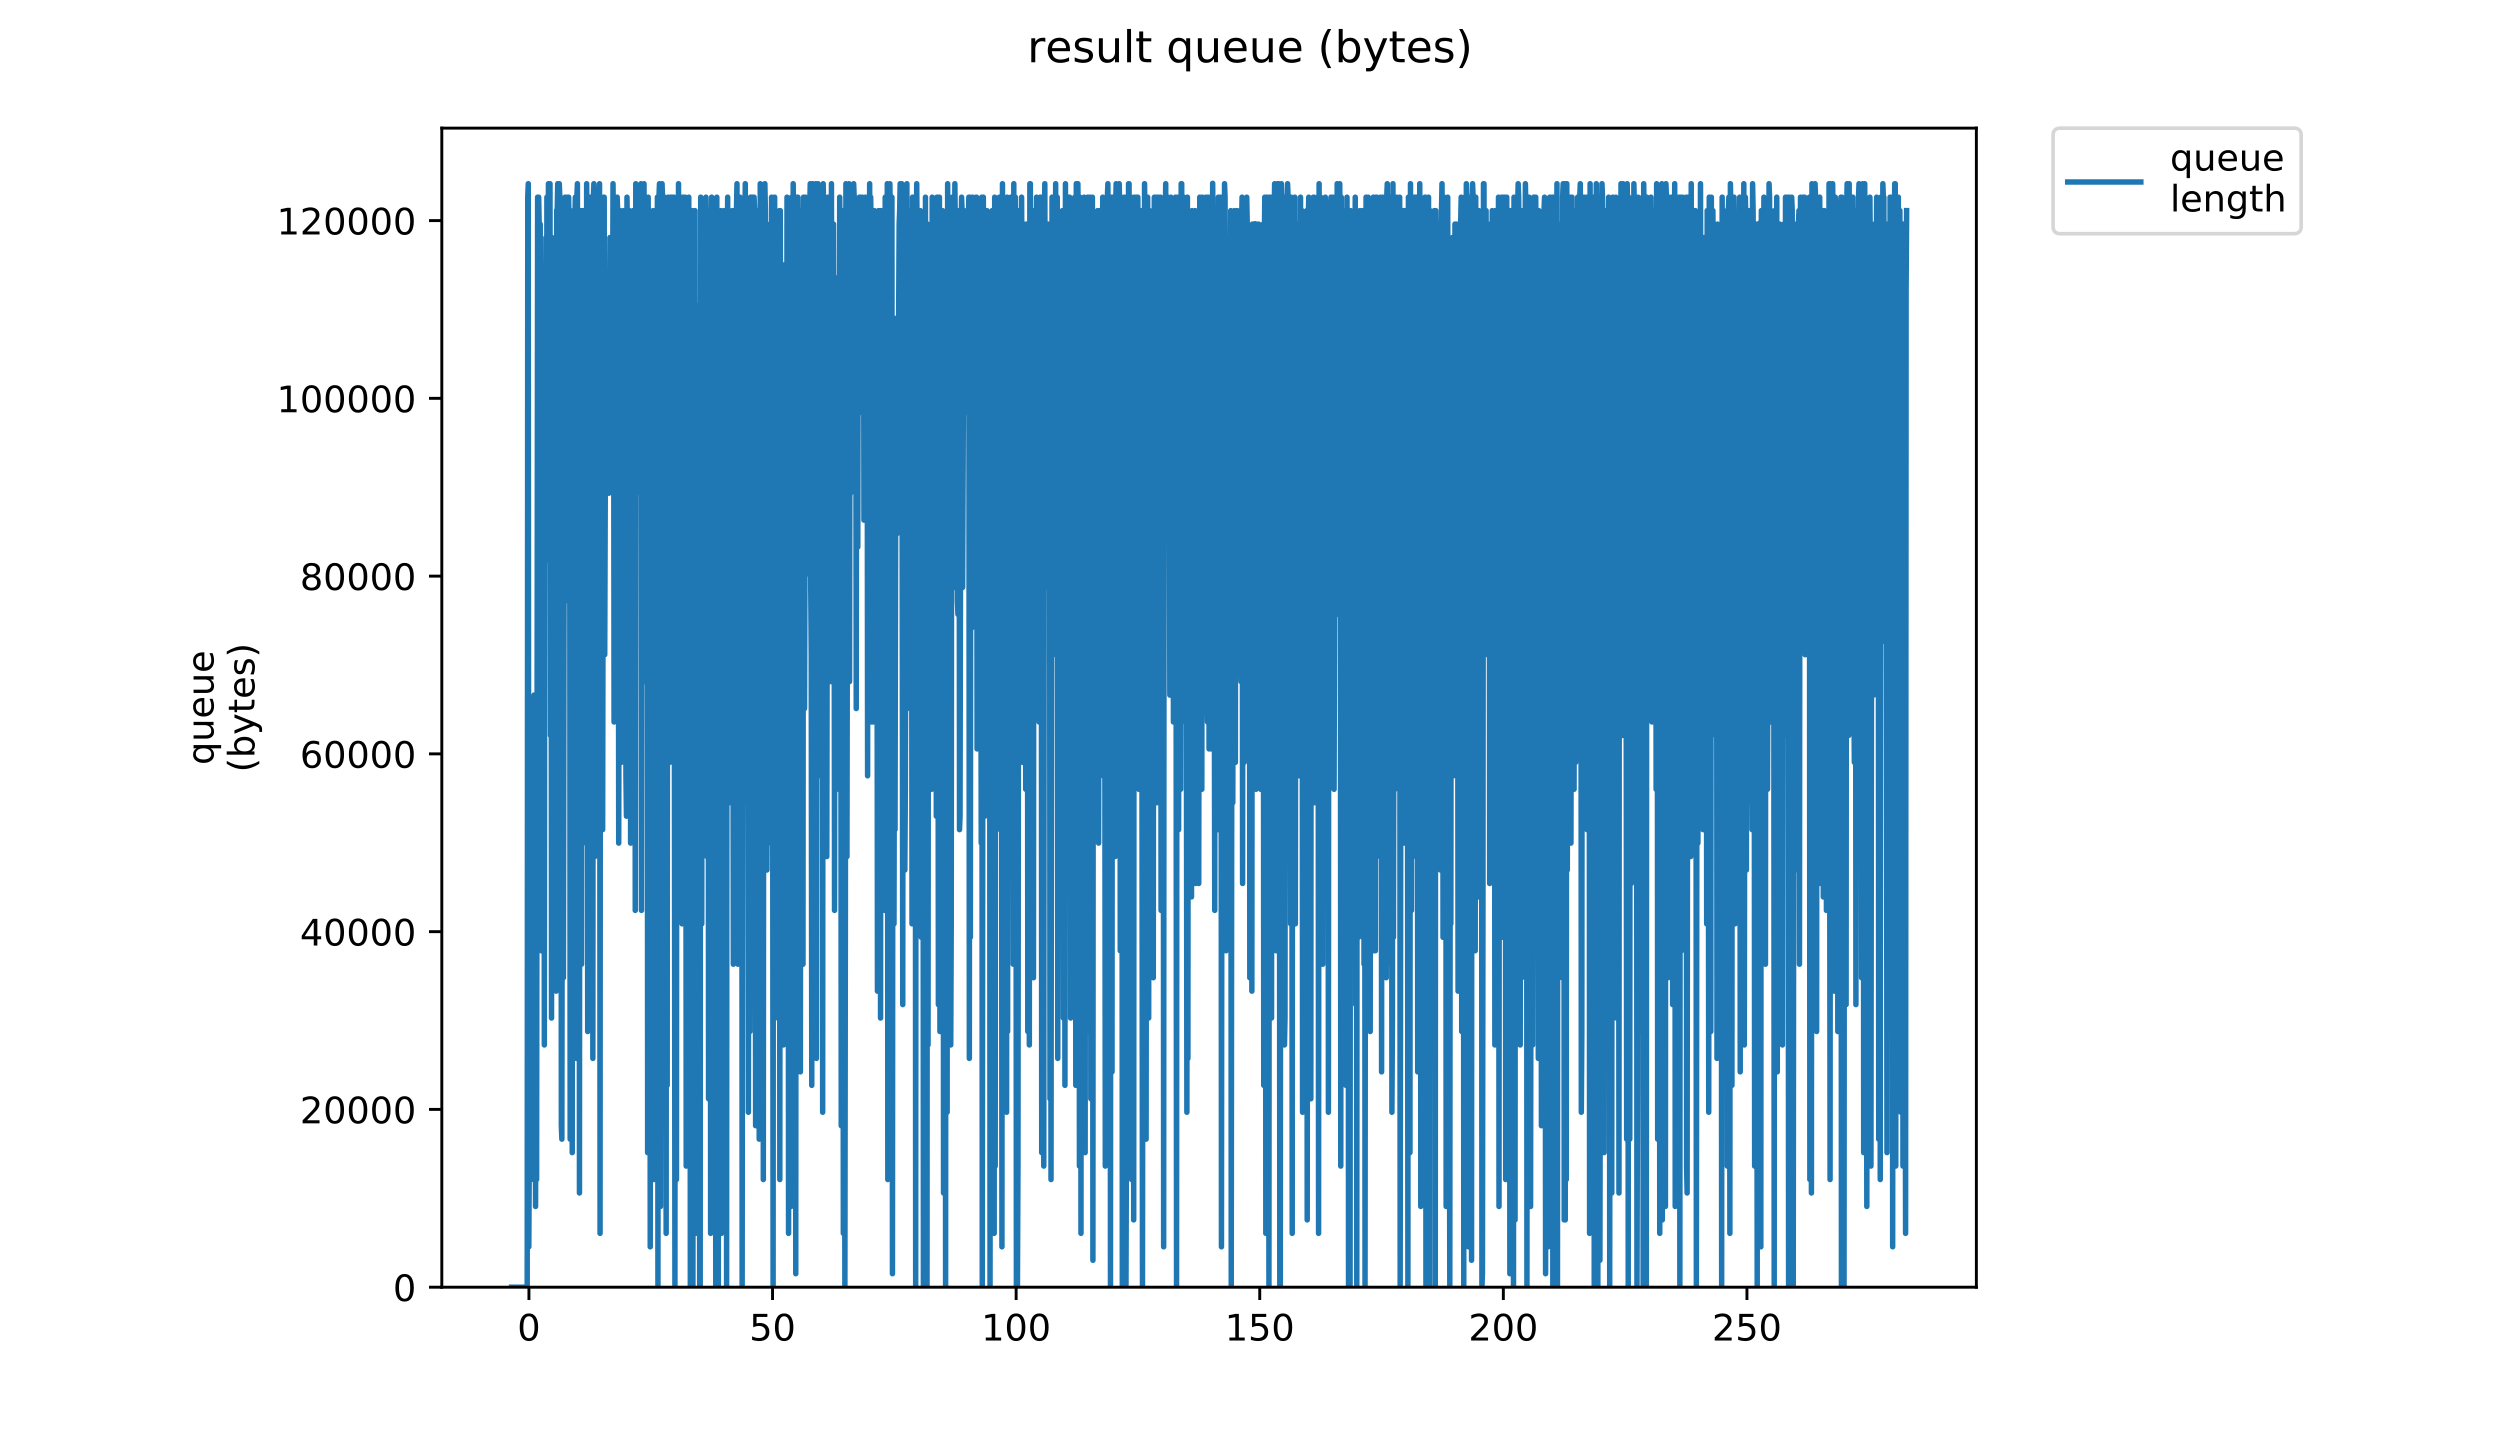 <?xml version="1.0" encoding="utf-8" standalone="no"?>
<!DOCTYPE svg PUBLIC "-//W3C//DTD SVG 1.1//EN"
  "http://www.w3.org/Graphics/SVG/1.1/DTD/svg11.dtd">
<!-- Created with matplotlib (https://matplotlib.org/) -->
<svg height="396pt" version="1.1" viewBox="0 0 684 396" width="684pt" xmlns="http://www.w3.org/2000/svg" xmlns:xlink="http://www.w3.org/1999/xlink">
 <defs>
  <style type="text/css">
*{stroke-linecap:butt;stroke-linejoin:round;}
  </style>
 </defs>
 <g id="figure_1">
  <g id="patch_1">
   <path d="M 0 396 
L 684 396 
L 684 0 
L 0 0 
z
" style="fill:#ffffff;"/>
  </g>
  <g id="axes_1">
   <g id="patch_2">
    <path d="M 120.879 352.174 
L 540.734 352.174 
L 540.734 35.062 
L 120.879 35.062 
z
" style="fill:#ffffff;"/>
   </g>
   <g id="matplotlib.axis_1">
    <g id="xtick_1">
     <g id="line2d_1">
      <defs>
       <path d="M 0 0 
L 0 3.5 
" id="mbd03c33e15" style="stroke:#000000;stroke-width:0.8;"/>
      </defs>
      <g>
       <use style="stroke:#000000;stroke-width:0.8;" x="144.716" xlink:href="#mbd03c33e15" y="352.174"/>
      </g>
     </g>
     <g id="text_1">
      <!-- 0 -->
      <defs>
       <path d="M 31.781 66.406 
Q 24.172 66.406 20.328 58.906 
Q 16.5 51.422 16.5 36.375 
Q 16.5 21.391 20.328 13.891 
Q 24.172 6.391 31.781 6.391 
Q 39.453 6.391 43.281 13.891 
Q 47.125 21.391 47.125 36.375 
Q 47.125 51.422 43.281 58.906 
Q 39.453 66.406 31.781 66.406 
z
M 31.781 74.219 
Q 44.047 74.219 50.516 64.516 
Q 56.984 54.828 56.984 36.375 
Q 56.984 17.969 50.516 8.266 
Q 44.047 -1.422 31.781 -1.422 
Q 19.531 -1.422 13.062 8.266 
Q 6.594 17.969 6.594 36.375 
Q 6.594 54.828 13.062 64.516 
Q 19.531 74.219 31.781 74.219 
z
" id="DejaVuSans-48"/>
      </defs>
      <g transform="translate(141.535 366.773)scale(0.1 -0.1)">
       <use xlink:href="#DejaVuSans-48"/>
      </g>
     </g>
    </g>
    <g id="xtick_2">
     <g id="line2d_2">
      <g>
       <use style="stroke:#000000;stroke-width:0.8;" x="211.366" xlink:href="#mbd03c33e15" y="352.174"/>
      </g>
     </g>
     <g id="text_2">
      <!-- 50 -->
      <defs>
       <path d="M 10.797 72.906 
L 49.516 72.906 
L 49.516 64.594 
L 19.828 64.594 
L 19.828 46.734 
Q 21.969 47.469 24.109 47.828 
Q 26.266 48.188 28.422 48.188 
Q 40.625 48.188 47.75 41.5 
Q 54.891 34.812 54.891 23.391 
Q 54.891 11.625 47.562 5.094 
Q 40.234 -1.422 26.906 -1.422 
Q 22.312 -1.422 17.547 -0.641 
Q 12.797 0.141 7.719 1.703 
L 7.719 11.625 
Q 12.109 9.234 16.797 8.062 
Q 21.484 6.891 26.703 6.891 
Q 35.156 6.891 40.078 11.328 
Q 45.016 15.766 45.016 23.391 
Q 45.016 31 40.078 35.438 
Q 35.156 39.891 26.703 39.891 
Q 22.75 39.891 18.812 39.016 
Q 14.891 38.141 10.797 36.281 
z
" id="DejaVuSans-53"/>
      </defs>
      <g transform="translate(205.003 366.773)scale(0.1 -0.1)">
       <use xlink:href="#DejaVuSans-53"/>
       <use x="63.623" xlink:href="#DejaVuSans-48"/>
      </g>
     </g>
    </g>
    <g id="xtick_3">
     <g id="line2d_3">
      <g>
       <use style="stroke:#000000;stroke-width:0.8;" x="278.015" xlink:href="#mbd03c33e15" y="352.174"/>
      </g>
     </g>
     <g id="text_3">
      <!-- 100 -->
      <defs>
       <path d="M 12.406 8.297 
L 28.516 8.297 
L 28.516 63.922 
L 10.984 60.406 
L 10.984 69.391 
L 28.422 72.906 
L 38.281 72.906 
L 38.281 8.297 
L 54.391 8.297 
L 54.391 0 
L 12.406 0 
z
" id="DejaVuSans-49"/>
      </defs>
      <g transform="translate(268.471 366.773)scale(0.1 -0.1)">
       <use xlink:href="#DejaVuSans-49"/>
       <use x="63.623" xlink:href="#DejaVuSans-48"/>
       <use x="127.246" xlink:href="#DejaVuSans-48"/>
      </g>
     </g>
    </g>
    <g id="xtick_4">
     <g id="line2d_4">
      <g>
       <use style="stroke:#000000;stroke-width:0.8;" x="344.665" xlink:href="#mbd03c33e15" y="352.174"/>
      </g>
     </g>
     <g id="text_4">
      <!-- 150 -->
      <g transform="translate(335.121 366.773)scale(0.1 -0.1)">
       <use xlink:href="#DejaVuSans-49"/>
       <use x="63.623" xlink:href="#DejaVuSans-53"/>
       <use x="127.246" xlink:href="#DejaVuSans-48"/>
      </g>
     </g>
    </g>
    <g id="xtick_5">
     <g id="line2d_5">
      <g>
       <use style="stroke:#000000;stroke-width:0.8;" x="411.314" xlink:href="#mbd03c33e15" y="352.174"/>
      </g>
     </g>
     <g id="text_5">
      <!-- 200 -->
      <defs>
       <path d="M 19.188 8.297 
L 53.609 8.297 
L 53.609 0 
L 7.328 0 
L 7.328 8.297 
Q 12.938 14.109 22.625 23.891 
Q 32.328 33.688 34.812 36.531 
Q 39.547 41.844 41.422 45.531 
Q 43.312 49.219 43.312 52.781 
Q 43.312 58.594 39.234 62.25 
Q 35.156 65.922 28.609 65.922 
Q 23.969 65.922 18.812 64.312 
Q 13.672 62.703 7.812 59.422 
L 7.812 69.391 
Q 13.766 71.781 18.938 73 
Q 24.125 74.219 28.422 74.219 
Q 39.75 74.219 46.484 68.547 
Q 53.219 62.891 53.219 53.422 
Q 53.219 48.922 51.531 44.891 
Q 49.859 40.875 45.406 35.406 
Q 44.188 33.984 37.641 27.219 
Q 31.109 20.453 19.188 8.297 
z
" id="DejaVuSans-50"/>
      </defs>
      <g transform="translate(401.771 366.773)scale(0.1 -0.1)">
       <use xlink:href="#DejaVuSans-50"/>
       <use x="63.623" xlink:href="#DejaVuSans-48"/>
       <use x="127.246" xlink:href="#DejaVuSans-48"/>
      </g>
     </g>
    </g>
    <g id="xtick_6">
     <g id="line2d_6">
      <g>
       <use style="stroke:#000000;stroke-width:0.8;" x="477.964" xlink:href="#mbd03c33e15" y="352.174"/>
      </g>
     </g>
     <g id="text_6">
      <!-- 250 -->
      <g transform="translate(468.42 366.773)scale(0.1 -0.1)">
       <use xlink:href="#DejaVuSans-50"/>
       <use x="63.623" xlink:href="#DejaVuSans-53"/>
       <use x="127.246" xlink:href="#DejaVuSans-48"/>
      </g>
     </g>
    </g>
   </g>
   <g id="matplotlib.axis_2">
    <g id="ytick_1">
     <g id="line2d_7">
      <defs>
       <path d="M 0 0 
L -3.5 0 
" id="mf323a8778d" style="stroke:#000000;stroke-width:0.8;"/>
      </defs>
      <g>
       <use style="stroke:#000000;stroke-width:0.8;" x="120.879" xlink:href="#mf323a8778d" y="352.174"/>
      </g>
     </g>
     <g id="text_7">
      <!-- 0 -->
      <g transform="translate(107.516 355.973)scale(0.1 -0.1)">
       <use xlink:href="#DejaVuSans-48"/>
      </g>
     </g>
    </g>
    <g id="ytick_2">
     <g id="line2d_8">
      <g>
       <use style="stroke:#000000;stroke-width:0.8;" x="120.879" xlink:href="#mf323a8778d" y="303.537"/>
      </g>
     </g>
     <g id="text_8">
      <!-- 20000 -->
      <g transform="translate(82.066 307.336)scale(0.1 -0.1)">
       <use xlink:href="#DejaVuSans-50"/>
       <use x="63.623" xlink:href="#DejaVuSans-48"/>
       <use x="127.246" xlink:href="#DejaVuSans-48"/>
       <use x="190.869" xlink:href="#DejaVuSans-48"/>
       <use x="254.492" xlink:href="#DejaVuSans-48"/>
      </g>
     </g>
    </g>
    <g id="ytick_3">
     <g id="line2d_9">
      <g>
       <use style="stroke:#000000;stroke-width:0.8;" x="120.879" xlink:href="#mf323a8778d" y="254.9"/>
      </g>
     </g>
     <g id="text_9">
      <!-- 40000 -->
      <defs>
       <path d="M 37.797 64.312 
L 12.891 25.391 
L 37.797 25.391 
z
M 35.203 72.906 
L 47.609 72.906 
L 47.609 25.391 
L 58.016 25.391 
L 58.016 17.188 
L 47.609 17.188 
L 47.609 0 
L 37.797 0 
L 37.797 17.188 
L 4.891 17.188 
L 4.891 26.703 
z
" id="DejaVuSans-52"/>
      </defs>
      <g transform="translate(82.066 258.699)scale(0.1 -0.1)">
       <use xlink:href="#DejaVuSans-52"/>
       <use x="63.623" xlink:href="#DejaVuSans-48"/>
       <use x="127.246" xlink:href="#DejaVuSans-48"/>
       <use x="190.869" xlink:href="#DejaVuSans-48"/>
       <use x="254.492" xlink:href="#DejaVuSans-48"/>
      </g>
     </g>
    </g>
    <g id="ytick_4">
     <g id="line2d_10">
      <g>
       <use style="stroke:#000000;stroke-width:0.8;" x="120.879" xlink:href="#mf323a8778d" y="206.263"/>
      </g>
     </g>
     <g id="text_10">
      <!-- 60000 -->
      <defs>
       <path d="M 33.016 40.375 
Q 26.375 40.375 22.484 35.828 
Q 18.609 31.297 18.609 23.391 
Q 18.609 15.531 22.484 10.953 
Q 26.375 6.391 33.016 6.391 
Q 39.656 6.391 43.531 10.953 
Q 47.406 15.531 47.406 23.391 
Q 47.406 31.297 43.531 35.828 
Q 39.656 40.375 33.016 40.375 
z
M 52.594 71.297 
L 52.594 62.312 
Q 48.875 64.062 45.094 64.984 
Q 41.312 65.922 37.594 65.922 
Q 27.828 65.922 22.672 59.328 
Q 17.531 52.734 16.797 39.406 
Q 19.672 43.656 24.016 45.922 
Q 28.375 48.188 33.594 48.188 
Q 44.578 48.188 50.953 41.516 
Q 57.328 34.859 57.328 23.391 
Q 57.328 12.156 50.688 5.359 
Q 44.047 -1.422 33.016 -1.422 
Q 20.359 -1.422 13.672 8.266 
Q 6.984 17.969 6.984 36.375 
Q 6.984 53.656 15.188 63.938 
Q 23.391 74.219 37.203 74.219 
Q 40.922 74.219 44.703 73.484 
Q 48.484 72.75 52.594 71.297 
z
" id="DejaVuSans-54"/>
      </defs>
      <g transform="translate(82.066 210.063)scale(0.1 -0.1)">
       <use xlink:href="#DejaVuSans-54"/>
       <use x="63.623" xlink:href="#DejaVuSans-48"/>
       <use x="127.246" xlink:href="#DejaVuSans-48"/>
       <use x="190.869" xlink:href="#DejaVuSans-48"/>
       <use x="254.492" xlink:href="#DejaVuSans-48"/>
      </g>
     </g>
    </g>
    <g id="ytick_5">
     <g id="line2d_11">
      <g>
       <use style="stroke:#000000;stroke-width:0.8;" x="120.879" xlink:href="#mf323a8778d" y="157.626"/>
      </g>
     </g>
     <g id="text_11">
      <!-- 80000 -->
      <defs>
       <path d="M 31.781 34.625 
Q 24.75 34.625 20.719 30.859 
Q 16.703 27.094 16.703 20.516 
Q 16.703 13.922 20.719 10.156 
Q 24.75 6.391 31.781 6.391 
Q 38.812 6.391 42.859 10.172 
Q 46.922 13.969 46.922 20.516 
Q 46.922 27.094 42.891 30.859 
Q 38.875 34.625 31.781 34.625 
z
M 21.922 38.812 
Q 15.578 40.375 12.031 44.719 
Q 8.5 49.078 8.5 55.328 
Q 8.5 64.062 14.719 69.141 
Q 20.953 74.219 31.781 74.219 
Q 42.672 74.219 48.875 69.141 
Q 55.078 64.062 55.078 55.328 
Q 55.078 49.078 51.531 44.719 
Q 48 40.375 41.703 38.812 
Q 48.828 37.156 52.797 32.312 
Q 56.781 27.484 56.781 20.516 
Q 56.781 9.906 50.312 4.234 
Q 43.844 -1.422 31.781 -1.422 
Q 19.734 -1.422 13.25 4.234 
Q 6.781 9.906 6.781 20.516 
Q 6.781 27.484 10.781 32.312 
Q 14.797 37.156 21.922 38.812 
z
M 18.312 54.391 
Q 18.312 48.734 21.844 45.562 
Q 25.391 42.391 31.781 42.391 
Q 38.141 42.391 41.719 45.562 
Q 45.312 48.734 45.312 54.391 
Q 45.312 60.062 41.719 63.234 
Q 38.141 66.406 31.781 66.406 
Q 25.391 66.406 21.844 63.234 
Q 18.312 60.062 18.312 54.391 
z
" id="DejaVuSans-56"/>
      </defs>
      <g transform="translate(82.066 161.426)scale(0.1 -0.1)">
       <use xlink:href="#DejaVuSans-56"/>
       <use x="63.623" xlink:href="#DejaVuSans-48"/>
       <use x="127.246" xlink:href="#DejaVuSans-48"/>
       <use x="190.869" xlink:href="#DejaVuSans-48"/>
       <use x="254.492" xlink:href="#DejaVuSans-48"/>
      </g>
     </g>
    </g>
    <g id="ytick_6">
     <g id="line2d_12">
      <g>
       <use style="stroke:#000000;stroke-width:0.8;" x="120.879" xlink:href="#mf323a8778d" y="108.989"/>
      </g>
     </g>
     <g id="text_12">
      <!-- 100000 -->
      <g transform="translate(75.704 112.789)scale(0.1 -0.1)">
       <use xlink:href="#DejaVuSans-49"/>
       <use x="63.623" xlink:href="#DejaVuSans-48"/>
       <use x="127.246" xlink:href="#DejaVuSans-48"/>
       <use x="190.869" xlink:href="#DejaVuSans-48"/>
       <use x="254.492" xlink:href="#DejaVuSans-48"/>
       <use x="318.115" xlink:href="#DejaVuSans-48"/>
      </g>
     </g>
    </g>
    <g id="ytick_7">
     <g id="line2d_13">
      <g>
       <use style="stroke:#000000;stroke-width:0.8;" x="120.879" xlink:href="#mf323a8778d" y="60.352"/>
      </g>
     </g>
     <g id="text_13">
      <!-- 120000 -->
      <g transform="translate(75.704 64.152)scale(0.1 -0.1)">
       <use xlink:href="#DejaVuSans-49"/>
       <use x="63.623" xlink:href="#DejaVuSans-50"/>
       <use x="127.246" xlink:href="#DejaVuSans-48"/>
       <use x="190.869" xlink:href="#DejaVuSans-48"/>
       <use x="254.492" xlink:href="#DejaVuSans-48"/>
       <use x="318.115" xlink:href="#DejaVuSans-48"/>
      </g>
     </g>
    </g>
    <g id="text_14">
     <!-- queue -->
     <defs>
      <path d="M 14.797 27.297 
Q 14.797 17.391 18.875 11.75 
Q 22.953 6.109 30.078 6.109 
Q 37.203 6.109 41.297 11.75 
Q 45.406 17.391 45.406 27.297 
Q 45.406 37.203 41.297 42.844 
Q 37.203 48.484 30.078 48.484 
Q 22.953 48.484 18.875 42.844 
Q 14.797 37.203 14.797 27.297 
z
M 45.406 8.203 
Q 42.578 3.328 38.25 0.953 
Q 33.938 -1.422 27.875 -1.422 
Q 17.969 -1.422 11.734 6.484 
Q 5.516 14.406 5.516 27.297 
Q 5.516 40.188 11.734 48.094 
Q 17.969 56 27.875 56 
Q 33.938 56 38.25 53.625 
Q 42.578 51.266 45.406 46.391 
L 45.406 54.688 
L 54.391 54.688 
L 54.391 -20.797 
L 45.406 -20.797 
z
" id="DejaVuSans-113"/>
      <path d="M 8.5 21.578 
L 8.5 54.688 
L 17.484 54.688 
L 17.484 21.922 
Q 17.484 14.156 20.5 10.266 
Q 23.531 6.391 29.594 6.391 
Q 36.859 6.391 41.078 11.031 
Q 45.312 15.672 45.312 23.688 
L 45.312 54.688 
L 54.297 54.688 
L 54.297 0 
L 45.312 0 
L 45.312 8.406 
Q 42.047 3.422 37.719 1 
Q 33.406 -1.422 27.688 -1.422 
Q 18.266 -1.422 13.375 4.438 
Q 8.5 10.297 8.5 21.578 
z
M 31.109 56 
z
" id="DejaVuSans-117"/>
      <path d="M 56.203 29.594 
L 56.203 25.203 
L 14.891 25.203 
Q 15.484 15.922 20.484 11.062 
Q 25.484 6.203 34.422 6.203 
Q 39.594 6.203 44.453 7.469 
Q 49.312 8.734 54.109 11.281 
L 54.109 2.781 
Q 49.266 0.734 44.188 -0.344 
Q 39.109 -1.422 33.891 -1.422 
Q 20.797 -1.422 13.156 6.188 
Q 5.516 13.812 5.516 26.812 
Q 5.516 40.234 12.766 48.109 
Q 20.016 56 32.328 56 
Q 43.359 56 49.781 48.891 
Q 56.203 41.797 56.203 29.594 
z
M 47.219 32.234 
Q 47.125 39.594 43.094 43.984 
Q 39.062 48.391 32.422 48.391 
Q 24.906 48.391 20.391 44.141 
Q 15.875 39.891 15.188 32.172 
z
" id="DejaVuSans-101"/>
     </defs>
     <g transform="translate(58.426 209.283)rotate(-90)scale(0.1 -0.1)">
      <use xlink:href="#DejaVuSans-113"/>
      <use x="63.477" xlink:href="#DejaVuSans-117"/>
      <use x="126.855" xlink:href="#DejaVuSans-101"/>
      <use x="188.379" xlink:href="#DejaVuSans-117"/>
      <use x="251.758" xlink:href="#DejaVuSans-101"/>
     </g>
     <!-- (bytes) -->
     <defs>
      <path d="M 31 75.875 
Q 24.469 64.656 21.281 53.656 
Q 18.109 42.672 18.109 31.391 
Q 18.109 20.125 21.312 9.062 
Q 24.516 -2 31 -13.188 
L 23.188 -13.188 
Q 15.875 -1.703 12.234 9.375 
Q 8.594 20.453 8.594 31.391 
Q 8.594 42.281 12.203 53.312 
Q 15.828 64.359 23.188 75.875 
z
" id="DejaVuSans-40"/>
      <path d="M 48.688 27.297 
Q 48.688 37.203 44.609 42.844 
Q 40.531 48.484 33.406 48.484 
Q 26.266 48.484 22.188 42.844 
Q 18.109 37.203 18.109 27.297 
Q 18.109 17.391 22.188 11.75 
Q 26.266 6.109 33.406 6.109 
Q 40.531 6.109 44.609 11.75 
Q 48.688 17.391 48.688 27.297 
z
M 18.109 46.391 
Q 20.953 51.266 25.266 53.625 
Q 29.594 56 35.594 56 
Q 45.562 56 51.781 48.094 
Q 58.016 40.188 58.016 27.297 
Q 58.016 14.406 51.781 6.484 
Q 45.562 -1.422 35.594 -1.422 
Q 29.594 -1.422 25.266 0.953 
Q 20.953 3.328 18.109 8.203 
L 18.109 0 
L 9.078 0 
L 9.078 75.984 
L 18.109 75.984 
z
" id="DejaVuSans-98"/>
      <path d="M 32.172 -5.078 
Q 28.375 -14.844 24.75 -17.812 
Q 21.141 -20.797 15.094 -20.797 
L 7.906 -20.797 
L 7.906 -13.281 
L 13.188 -13.281 
Q 16.891 -13.281 18.938 -11.516 
Q 21 -9.766 23.484 -3.219 
L 25.094 0.875 
L 2.984 54.688 
L 12.5 54.688 
L 29.594 11.922 
L 46.688 54.688 
L 56.203 54.688 
z
" id="DejaVuSans-121"/>
      <path d="M 18.312 70.219 
L 18.312 54.688 
L 36.812 54.688 
L 36.812 47.703 
L 18.312 47.703 
L 18.312 18.016 
Q 18.312 11.328 20.141 9.422 
Q 21.969 7.516 27.594 7.516 
L 36.812 7.516 
L 36.812 0 
L 27.594 0 
Q 17.188 0 13.234 3.875 
Q 9.281 7.766 9.281 18.016 
L 9.281 47.703 
L 2.688 47.703 
L 2.688 54.688 
L 9.281 54.688 
L 9.281 70.219 
z
" id="DejaVuSans-116"/>
      <path d="M 44.281 53.078 
L 44.281 44.578 
Q 40.484 46.531 36.375 47.5 
Q 32.281 48.484 27.875 48.484 
Q 21.188 48.484 17.844 46.438 
Q 14.5 44.391 14.5 40.281 
Q 14.5 37.156 16.891 35.375 
Q 19.281 33.594 26.516 31.984 
L 29.594 31.297 
Q 39.156 29.25 43.188 25.516 
Q 47.219 21.781 47.219 15.094 
Q 47.219 7.469 41.188 3.016 
Q 35.156 -1.422 24.609 -1.422 
Q 20.219 -1.422 15.453 -0.562 
Q 10.688 0.297 5.422 2 
L 5.422 11.281 
Q 10.406 8.688 15.234 7.391 
Q 20.062 6.109 24.812 6.109 
Q 31.156 6.109 34.562 8.281 
Q 37.984 10.453 37.984 14.406 
Q 37.984 18.062 35.516 20.016 
Q 33.062 21.969 24.703 23.781 
L 21.578 24.516 
Q 13.234 26.266 9.516 29.906 
Q 5.812 33.547 5.812 39.891 
Q 5.812 47.609 11.281 51.797 
Q 16.75 56 26.812 56 
Q 31.781 56 36.172 55.266 
Q 40.578 54.547 44.281 53.078 
z
" id="DejaVuSans-115"/>
      <path d="M 8.016 75.875 
L 15.828 75.875 
Q 23.141 64.359 26.781 53.312 
Q 30.422 42.281 30.422 31.391 
Q 30.422 20.453 26.781 9.375 
Q 23.141 -1.703 15.828 -13.188 
L 8.016 -13.188 
Q 14.5 -2 17.703 9.062 
Q 20.906 20.125 20.906 31.391 
Q 20.906 42.672 17.703 53.656 
Q 14.5 64.656 8.016 75.875 
z
" id="DejaVuSans-41"/>
     </defs>
     <g transform="translate(69.624 211.295)rotate(-90)scale(0.1 -0.1)">
      <use xlink:href="#DejaVuSans-40"/>
      <use x="39.014" xlink:href="#DejaVuSans-98"/>
      <use x="102.49" xlink:href="#DejaVuSans-121"/>
      <use x="161.67" xlink:href="#DejaVuSans-116"/>
      <use x="200.879" xlink:href="#DejaVuSans-101"/>
      <use x="262.402" xlink:href="#DejaVuSans-115"/>
      <use x="314.502" xlink:href="#DejaVuSans-41"/>
     </g>
    </g>
   </g>
   <g id="line2d_14">
    <path clip-path="url(#p13a5de0b2b)" d="M 139.963 352.174 
L 144.242 352.174 
L 144.392 53.947 
L 144.534 50.265 
L 144.681 341.129 
L 145.113 256.447 
L 145.254 260.129 
L 145.54 282.22 
L 145.68 285.901 
L 145.821 252.765 
L 145.966 322.72 
L 146.108 190.174 
L 146.248 322.72 
L 146.389 234.356 
L 146.529 330.083 
L 146.67 267.507 
L 146.813 322.72 
L 147.094 53.947 
L 147.234 241.72 
L 147.375 53.947 
L 147.515 61.311 
L 147.8 61.311 
L 147.941 109.174 
L 148.083 260.129 
L 148.225 175.447 
L 148.366 212.265 
L 148.508 112.856 
L 148.65 186.492 
L 148.79 83.402 
L 148.93 285.901 
L 149.07 112.856 
L 149.211 142.311 
L 149.351 64.992 
L 149.491 153.356 
L 149.632 53.947 
L 149.772 98.129 
L 149.912 87.083 
L 150.052 50.265 
L 150.337 90.765 
L 150.478 50.265 
L 150.619 201.22 
L 150.759 76.038 
L 150.899 278.538 
L 151.039 64.992 
L 151.18 157.038 
L 151.32 79.72 
L 151.46 149.674 
L 151.6 98.129 
L 151.744 171.765 
L 151.886 160.72 
L 152.027 134.947 
L 152.171 271.174 
L 152.311 57.468 
L 152.452 57.629 
L 152.593 50.265 
L 152.734 53.947 
L 152.875 53.947 
L 153.018 50.265 
L 153.161 53.947 
L 153.302 101.811 
L 153.443 87.083 
L 153.584 307.992 
L 153.726 311.674 
L 154.008 83.402 
L 154.153 267.507 
L 154.443 87.083 
L 154.585 53.947 
L 154.727 164.402 
L 154.869 127.583 
L 155.01 61.311 
L 155.151 53.947 
L 155.434 164.402 
L 155.576 53.947 
L 155.716 64.992 
L 155.857 98.129 
L 155.998 311.674 
L 156.139 57.629 
L 156.28 68.674 
L 156.564 315.356 
L 156.706 64.992 
L 156.991 193.856 
L 157.131 175.447 
L 157.273 61.311 
L 157.414 53.947 
L 157.554 53.947 
L 157.695 289.583 
L 157.836 53.947 
L 157.976 50.265 
L 158.256 263.811 
L 158.398 57.629 
L 158.54 326.401 
L 158.681 61.311 
L 158.822 57.629 
L 159.104 263.811 
L 159.245 61.311 
L 159.385 57.629 
L 159.525 230.674 
L 159.667 131.265 
L 159.807 179.129 
L 159.947 57.629 
L 160.088 101.811 
L 160.229 109.174 
L 160.37 182.84 
L 160.511 50.265 
L 160.652 94.447 
L 160.793 282.22 
L 160.934 90.765 
L 161.075 61.311 
L 161.216 138.629 
L 161.357 61.311 
L 161.499 53.947 
L 161.64 98.129 
L 161.78 278.538 
L 162.062 53.947 
L 162.202 289.583 
L 162.343 53.947 
L 162.483 50.265 
L 162.624 61.311 
L 162.765 234.356 
L 162.906 72.356 
L 163.047 64.992 
L 163.188 83.402 
L 163.328 197.538 
L 163.47 57.629 
L 163.611 190.174 
L 163.752 171.765 
L 163.893 53.947 
L 164.034 50.265 
L 164.176 337.447 
L 164.318 57.629 
L 164.459 190.174 
L 164.6 190.174 
L 164.741 76.038 
L 164.882 226.992 
L 165.169 53.947 
L 165.31 53.947 
L 165.451 179.129 
L 165.734 94.447 
L 165.875 79.72 
L 166.017 79.72 
L 166.158 83.402 
L 166.301 83.402 
L 166.445 87.083 
L 166.59 134.947 
L 166.873 64.992 
L 167.015 79.72 
L 167.157 64.992 
L 167.299 64.992 
L 167.441 123.902 
L 167.582 98.129 
L 167.722 50.265 
L 167.863 64.992 
L 168.004 197.538 
L 168.289 90.765 
L 168.432 61.311 
L 168.575 105.492 
L 168.716 57.629 
L 168.856 53.947 
L 168.997 57.629 
L 169.138 105.492 
L 169.279 230.674 
L 169.562 61.311 
L 169.703 57.629 
L 169.845 101.811 
L 169.986 208.583 
L 170.127 61.311 
L 170.27 164.402 
L 170.411 138.629 
L 170.553 57.629 
L 170.835 204.901 
L 171.118 68.674 
L 171.259 212.265 
L 171.4 223.311 
L 171.542 53.947 
L 171.685 68.674 
L 171.826 57.629 
L 171.967 64.992 
L 172.109 105.492 
L 172.251 57.629 
L 172.392 105.492 
L 172.533 230.674 
L 172.674 61.311 
L 172.815 105.492 
L 172.957 186.492 
L 173.24 57.629 
L 173.38 120.22 
L 173.522 123.902 
L 173.664 61.311 
L 173.805 249.083 
L 173.946 50.265 
L 174.088 134.947 
L 174.37 57.629 
L 174.511 64.992 
L 174.652 76.038 
L 174.793 57.629 
L 174.934 87.083 
L 175.359 50.265 
L 175.5 249.083 
L 175.64 64.992 
L 175.781 53.947 
L 175.921 168.083 
L 176.202 50.265 
L 176.345 87.083 
L 176.486 186.492 
L 176.628 94.447 
L 176.773 157.038 
L 177.055 61.311 
L 177.195 315.356 
L 177.336 53.947 
L 177.477 94.447 
L 177.619 293.265 
L 177.76 57.629 
L 177.902 341.129 
L 178.043 127.583 
L 178.184 120.22 
L 178.325 120.22 
L 178.465 256.447 
L 178.745 57.629 
L 178.886 322.72 
L 179.026 61.311 
L 179.307 112.856 
L 179.448 64.992 
L 179.588 57.629 
L 179.729 79.72 
L 179.87 53.947 
L 180.011 352.174 
L 180.151 94.447 
L 180.291 53.947 
L 180.431 50.265 
L 180.712 330.083 
L 180.993 72.356 
L 181.134 50.265 
L 181.274 53.947 
L 181.415 105.492 
L 181.557 282.22 
L 181.697 285.901 
L 181.837 53.947 
L 181.978 61.311 
L 182.118 134.947 
L 182.259 337.447 
L 182.402 57.629 
L 182.542 296.947 
L 182.683 72.356 
L 182.824 53.947 
L 182.968 201.22 
L 183.108 138.629 
L 183.248 208.583 
L 183.391 53.947 
L 183.532 186.492 
L 183.674 53.947 
L 183.817 134.947 
L 183.958 53.947 
L 184.098 201.22 
L 184.239 182.84 
L 184.38 53.947 
L 184.659 352.174 
L 184.799 61.311 
L 184.94 87.083 
L 185.081 322.72 
L 185.221 53.947 
L 185.361 182.84 
L 185.502 142.311 
L 185.642 50.265 
L 185.921 215.947 
L 186.202 57.629 
L 186.343 83.402 
L 186.623 252.765 
L 186.763 53.947 
L 186.903 53.947 
L 187.044 201.22 
L 187.184 123.902 
L 187.324 182.84 
L 187.465 53.947 
L 187.605 123.902 
L 187.746 319.038 
L 187.887 68.674 
L 188.168 160.72 
L 188.309 57.629 
L 188.449 53.947 
L 188.59 179.129 
L 188.732 90.765 
L 188.874 352.174 
L 189.018 57.629 
L 189.158 201.22 
L 189.44 57.629 
L 189.581 352.174 
L 189.722 94.447 
L 189.864 252.765 
L 190.005 219.629 
L 190.15 57.629 
L 190.294 337.447 
L 190.438 83.402 
L 190.578 168.083 
L 190.719 157.038 
L 190.86 94.447 
L 191.143 234.356 
L 191.284 168.083 
L 191.428 352.174 
L 191.573 352.174 
L 191.714 53.947 
L 191.995 252.765 
L 192.135 138.629 
L 192.281 120.22 
L 192.429 61.311 
L 192.576 145.992 
L 192.717 134.947 
L 192.999 57.629 
L 193.14 53.947 
L 193.281 87.083 
L 193.422 234.356 
L 193.564 94.447 
L 193.713 72.356 
L 193.861 300.629 
L 194.142 76.038 
L 194.284 57.629 
L 194.426 337.447 
L 194.567 64.992 
L 194.708 53.947 
L 194.849 90.765 
L 194.989 230.674 
L 195.129 168.083 
L 195.27 238.038 
L 195.41 123.902 
L 195.551 101.811 
L 195.834 352.174 
L 195.974 76.038 
L 196.117 53.947 
L 196.258 157.038 
L 196.398 138.629 
L 196.538 352.174 
L 196.679 98.129 
L 196.964 285.901 
L 197.246 57.629 
L 197.386 337.447 
L 197.527 68.674 
L 197.668 94.447 
L 197.808 208.583 
L 197.948 61.311 
L 198.089 57.629 
L 198.372 197.538 
L 198.513 61.311 
L 198.653 98.129 
L 198.798 352.174 
L 198.943 83.402 
L 199.087 53.947 
L 199.232 179.129 
L 199.372 64.992 
L 199.514 57.629 
L 199.797 182.84 
L 199.937 219.629 
L 200.079 68.674 
L 200.225 83.402 
L 200.366 57.629 
L 200.646 263.811 
L 200.93 57.629 
L 201.073 109.174 
L 201.214 219.629 
L 201.354 190.174 
L 201.495 57.629 
L 201.637 50.265 
L 201.778 260.129 
L 201.919 263.811 
L 202.06 68.674 
L 202.343 131.265 
L 202.483 53.947 
L 202.764 109.174 
L 202.905 57.629 
L 203.052 352.174 
L 203.346 87.083 
L 203.628 219.629 
L 203.768 64.992 
L 203.909 50.265 
L 204.05 160.72 
L 204.19 157.038 
L 204.331 193.856 
L 204.471 64.992 
L 204.615 68.674 
L 204.763 304.311 
L 205.05 61.311 
L 205.19 282.22 
L 205.33 53.947 
L 205.471 241.72 
L 205.611 57.629 
L 205.751 53.947 
L 205.891 274.856 
L 206.031 87.083 
L 206.171 53.947 
L 206.313 53.947 
L 206.454 57.629 
L 206.735 307.992 
L 206.875 57.629 
L 207.015 57.629 
L 207.295 271.174 
L 207.437 57.629 
L 207.577 64.992 
L 207.719 311.674 
L 208.002 50.265 
L 208.142 274.856 
L 208.282 57.629 
L 208.422 223.311 
L 208.562 252.765 
L 208.703 61.311 
L 208.843 322.72 
L 208.984 120.22 
L 209.126 109.174 
L 209.266 50.265 
L 209.406 57.629 
L 209.828 238.038 
L 209.969 186.492 
L 210.109 64.992 
L 210.25 230.674 
L 210.534 72.356 
L 210.674 61.311 
L 210.955 193.856 
L 211.096 53.947 
L 211.236 179.129 
L 211.378 171.765 
L 211.52 352.174 
L 211.662 61.311 
L 211.803 61.311 
L 211.944 53.947 
L 212.085 278.538 
L 212.227 83.402 
L 212.51 64.992 
L 212.654 182.84 
L 212.938 79.72 
L 213.078 171.765 
L 213.219 57.629 
L 213.359 322.72 
L 213.499 57.629 
L 213.64 138.629 
L 213.78 149.674 
L 213.92 72.356 
L 214.2 149.674 
L 214.344 285.901 
L 214.484 94.447 
L 214.625 197.538 
L 214.766 87.083 
L 214.906 72.356 
L 215.046 282.22 
L 215.326 53.947 
L 215.468 76.038 
L 215.608 142.311 
L 215.748 337.447 
L 215.889 64.992 
L 216.03 326.401 
L 216.171 83.402 
L 216.312 120.22 
L 216.452 330.083 
L 216.592 53.947 
L 216.733 116.538 
L 216.874 245.401 
L 217.015 50.265 
L 217.155 64.992 
L 217.437 186.492 
L 217.578 53.947 
L 217.719 348.492 
L 217.859 53.947 
L 218 109.174 
L 218.141 215.947 
L 218.283 53.947 
L 218.424 72.356 
L 218.564 160.72 
L 218.704 131.265 
L 218.844 57.629 
L 218.984 293.265 
L 219.127 57.629 
L 219.268 234.356 
L 219.414 79.72 
L 219.555 61.311 
L 219.696 263.811 
L 219.838 53.947 
L 219.98 64.992 
L 220.12 193.856 
L 220.261 145.992 
L 220.402 53.947 
L 220.831 157.038 
L 220.972 72.356 
L 221.113 72.356 
L 221.255 134.947 
L 221.396 127.583 
L 221.537 57.629 
L 221.678 50.265 
L 221.818 160.72 
L 221.958 179.129 
L 222.1 296.947 
L 222.241 50.265 
L 222.382 50.265 
L 222.524 98.129 
L 222.666 186.492 
L 222.95 57.629 
L 223.092 57.629 
L 223.233 50.265 
L 223.374 289.583 
L 223.516 57.629 
L 223.67 68.674 
L 223.812 50.265 
L 223.953 212.265 
L 224.093 53.947 
L 224.235 68.674 
L 224.377 193.856 
L 224.518 182.84 
L 224.658 57.629 
L 224.799 57.629 
L 224.939 101.708 
L 225.082 304.311 
L 225.223 50.265 
L 225.364 57.629 
L 225.647 175.447 
L 225.788 190.174 
L 225.929 61.311 
L 226.07 94.447 
L 226.212 234.356 
L 226.493 53.947 
L 226.633 164.402 
L 227.056 61.311 
L 227.2 68.674 
L 227.34 186.492 
L 227.482 50.265 
L 227.622 145.992 
L 228.046 61.311 
L 228.187 112.856 
L 228.328 249.083 
L 228.469 76.038 
L 228.61 90.765 
L 228.752 157.038 
L 229.035 76.038 
L 229.176 112.856 
L 229.316 98.129 
L 229.458 215.947 
L 229.599 186.492 
L 229.741 53.947 
L 229.881 68.674 
L 230.022 112.856 
L 230.163 307.992 
L 230.445 57.629 
L 230.586 112.856 
L 230.736 337.447 
L 230.878 57.629 
L 231.159 352.174 
L 231.3 249.083 
L 231.441 50.265 
L 231.582 61.311 
L 231.724 234.356 
L 232.009 68.674 
L 232.292 50.265 
L 232.434 186.492 
L 232.575 87.083 
L 232.717 134.947 
L 232.857 61.311 
L 232.999 68.674 
L 233.139 61.311 
L 233.281 68.674 
L 233.563 50.265 
L 233.704 53.947 
L 233.844 72.356 
L 233.985 57.629 
L 234.126 68.674 
L 234.268 193.856 
L 234.41 72.356 
L 234.55 57.629 
L 234.691 149.674 
L 234.831 57.629 
L 234.971 57.629 
L 235.113 53.947 
L 235.254 64.992 
L 235.396 53.947 
L 235.678 112.856 
L 235.818 57.629 
L 235.959 53.947 
L 236.24 61.311 
L 236.382 142.311 
L 236.805 53.947 
L 236.949 116.538 
L 237.234 64.992 
L 237.374 212.265 
L 237.515 53.947 
L 237.655 153.356 
L 237.797 123.902 
L 237.937 50.265 
L 238.079 105.492 
L 238.22 53.947 
L 238.363 64.992 
L 238.506 197.538 
L 238.794 61.311 
L 238.937 197.538 
L 239.081 68.674 
L 239.224 57.629 
L 239.367 98.129 
L 239.508 61.209 
L 239.93 131.265 
L 240.072 271.174 
L 240.213 68.674 
L 240.354 57.629 
L 240.497 223.311 
L 240.777 57.629 
L 240.919 278.538 
L 241.06 57.629 
L 241.2 219.629 
L 241.341 64.992 
L 241.487 64.992 
L 241.772 208.583 
L 241.913 90.765 
L 242.053 249.083 
L 242.194 53.947 
L 242.476 190.174 
L 242.762 50.265 
L 242.905 322.72 
L 243.045 61.311 
L 243.187 94.447 
L 243.327 263.811 
L 243.468 50.265 
L 243.61 61.311 
L 243.752 289.583 
L 243.892 72.356 
L 244.032 53.947 
L 244.173 348.492 
L 244.314 149.674 
L 244.455 142.311 
L 244.596 252.765 
L 244.736 175.447 
L 244.877 226.992 
L 245.16 87.083 
L 245.442 145.992 
L 245.583 98.129 
L 245.724 112.856 
L 246.006 61.311 
L 246.147 57.629 
L 246.288 50.265 
L 246.433 116.538 
L 246.574 98.129 
L 246.714 50.265 
L 246.995 274.856 
L 247.135 64.992 
L 247.276 53.947 
L 247.558 238.038 
L 247.7 215.947 
L 248.124 50.265 
L 248.264 193.856 
L 248.544 57.629 
L 248.684 64.992 
L 248.824 61.311 
L 248.967 142.311 
L 249.248 68.674 
L 249.389 109.174 
L 249.53 252.765 
L 249.67 53.947 
L 249.811 57.629 
L 249.951 142.311 
L 250.095 145.992 
L 250.242 53.947 
L 250.384 53.947 
L 250.529 352.174 
L 250.67 76.038 
L 250.811 50.265 
L 250.951 68.674 
L 251.092 204.901 
L 251.232 186.492 
L 251.372 101.811 
L 251.516 94.447 
L 251.658 112.856 
L 251.801 57.629 
L 251.941 64.992 
L 252.082 256.447 
L 252.222 98.129 
L 252.363 76.038 
L 252.503 94.447 
L 252.643 352.174 
L 252.784 72.356 
L 253.066 241.72 
L 253.206 53.947 
L 253.347 352.174 
L 253.488 68.674 
L 253.63 352.174 
L 253.77 61.311 
L 253.911 285.901 
L 254.052 109.174 
L 254.192 215.947 
L 254.336 64.992 
L 254.479 190.174 
L 254.622 83.402 
L 254.906 215.947 
L 255.049 53.947 
L 255.191 179.129 
L 255.333 138.629 
L 255.474 57.629 
L 255.895 197.538 
L 256.036 79.72 
L 256.176 223.311 
L 256.317 53.947 
L 256.457 53.947 
L 256.598 120.22 
L 256.742 274.856 
L 256.887 61.311 
L 257.027 53.947 
L 257.168 282.22 
L 257.449 72.356 
L 257.73 193.856 
L 257.87 57.629 
L 258.011 61.311 
L 258.151 326.401 
L 258.292 101.811 
L 258.433 61.311 
L 258.573 64.992 
L 258.713 352.174 
L 258.854 79.72 
L 258.994 57.629 
L 259.134 304.311 
L 259.274 50.265 
L 259.415 94.447 
L 259.557 219.629 
L 259.698 186.492 
L 259.979 61.311 
L 260.12 285.901 
L 260.261 252.765 
L 260.401 61.311 
L 260.541 53.947 
L 260.682 149.674 
L 260.826 87.083 
L 260.967 94.447 
L 261.108 160.72 
L 261.25 50.265 
L 261.39 64.992 
L 261.53 123.902 
L 261.671 57.629 
L 261.812 76.038 
L 261.953 164.402 
L 262.095 168.083 
L 262.235 160.72 
L 262.38 57.629 
L 262.524 226.992 
L 262.668 223.311 
L 262.949 68.674 
L 263.089 53.947 
L 263.229 57.629 
L 263.372 160.72 
L 263.796 57.629 
L 263.936 64.992 
L 264.077 112.856 
L 264.218 94.447 
L 264.358 101.811 
L 264.499 68.674 
L 264.639 79.72 
L 264.782 112.856 
L 264.929 61.311 
L 265.07 53.947 
L 265.211 289.583 
L 265.351 53.947 
L 265.492 256.447 
L 265.633 57.629 
L 265.774 72.356 
L 265.917 171.765 
L 266.059 53.947 
L 266.199 164.402 
L 266.341 164.402 
L 266.484 61.311 
L 266.624 61.311 
L 266.766 72.356 
L 266.909 72.356 
L 267.05 53.947 
L 267.19 53.947 
L 267.331 204.901 
L 267.477 68.674 
L 267.76 157.038 
L 267.902 149.674 
L 268.044 57.629 
L 268.184 61.311 
L 268.468 230.674 
L 268.608 53.947 
L 268.751 352.174 
L 269.035 53.947 
L 269.177 79.72 
L 269.317 61.311 
L 269.46 223.311 
L 269.603 76.038 
L 269.744 105.492 
L 269.885 186.492 
L 270.026 57.629 
L 270.167 98.129 
L 270.454 64.992 
L 270.595 109.174 
L 270.736 101.811 
L 270.877 352.174 
L 271.018 61.311 
L 271.159 330.083 
L 271.299 61.311 
L 271.439 57.629 
L 271.58 282.22 
L 271.864 57.629 
L 272.004 337.447 
L 272.145 53.947 
L 272.287 319.038 
L 272.428 61.311 
L 272.568 94.447 
L 272.711 226.992 
L 272.852 83.402 
L 272.994 57.629 
L 273.134 193.856 
L 273.275 164.402 
L 273.417 53.947 
L 273.559 83.402 
L 273.7 171.765 
L 273.841 175.447 
L 273.984 98.129 
L 274.129 341.129 
L 274.274 50.265 
L 274.415 223.311 
L 274.556 212.265 
L 274.697 68.674 
L 274.837 68.674 
L 274.979 76.038 
L 275.119 171.765 
L 275.26 68.674 
L 275.4 304.311 
L 275.54 53.947 
L 275.681 282.22 
L 275.823 57.629 
L 275.964 215.947 
L 276.106 72.356 
L 276.246 201.22 
L 276.527 53.947 
L 276.671 182.84 
L 276.955 61.311 
L 277.095 123.902 
L 277.235 263.811 
L 277.375 50.265 
L 277.515 226.992 
L 277.802 53.947 
L 277.945 149.674 
L 278.085 352.174 
L 278.226 131.265 
L 278.367 352.174 
L 278.514 319.038 
L 278.796 57.629 
L 278.936 83.402 
L 279.077 208.583 
L 279.22 105.492 
L 279.364 94.447 
L 279.506 53.947 
L 279.647 83.402 
L 279.788 208.583 
L 279.928 83.402 
L 280.068 87.083 
L 280.209 61.311 
L 280.493 127.583 
L 280.634 215.947 
L 280.778 193.856 
L 280.92 61.311 
L 281.062 64.992 
L 281.203 282.22 
L 281.343 61.311 
L 281.625 285.901 
L 281.766 50.265 
L 281.906 50.265 
L 282.047 142.311 
L 282.189 134.947 
L 282.33 57.629 
L 282.754 267.507 
L 282.895 57.629 
L 283.036 160.72 
L 283.176 168.083 
L 283.322 61.311 
L 283.463 98.129 
L 283.604 53.947 
L 283.744 98.129 
L 283.885 64.992 
L 284.027 68.674 
L 284.308 197.538 
L 284.59 53.947 
L 284.73 53.947 
L 284.871 57.629 
L 285.012 315.356 
L 285.152 64.992 
L 285.296 53.947 
L 285.437 53.947 
L 285.578 319.038 
L 285.721 61.311 
L 285.862 50.265 
L 286.147 160.72 
L 286.289 79.72 
L 286.429 101.811 
L 286.57 105.492 
L 286.71 61.311 
L 286.851 64.992 
L 286.991 64.992 
L 287.137 61.311 
L 287.278 300.629 
L 287.417 123.902 
L 287.558 322.72 
L 287.839 53.947 
L 287.979 57.629 
L 288.12 179.129 
L 288.404 120.22 
L 288.545 164.402 
L 288.687 171.765 
L 288.828 50.265 
L 288.971 175.447 
L 289.113 68.674 
L 289.26 53.947 
L 289.401 289.583 
L 289.541 61.311 
L 289.681 101.811 
L 289.961 223.311 
L 290.101 64.992 
L 290.242 64.992 
L 290.383 200.913 
L 290.523 72.356 
L 290.663 57.629 
L 290.804 123.902 
L 290.945 278.538 
L 291.085 61.311 
L 291.225 127.583 
L 291.365 296.947 
L 291.505 50.265 
L 291.788 219.629 
L 291.93 120.22 
L 292.073 120.22 
L 292.216 53.947 
L 292.497 201.22 
L 292.638 53.947 
L 292.778 57.629 
L 292.919 278.538 
L 293.203 61.311 
L 293.344 182.84 
L 293.484 68.674 
L 293.625 57.629 
L 293.766 204.901 
L 293.907 157.038 
L 294.049 53.947 
L 294.192 53.947 
L 294.334 296.947 
L 294.477 50.265 
L 294.763 190.174 
L 294.906 50.265 
L 295.048 64.992 
L 295.188 53.947 
L 295.33 319.038 
L 295.472 53.947 
L 295.613 64.992 
L 295.755 337.447 
L 295.896 76.038 
L 296.039 57.629 
L 296.181 252.765 
L 296.324 87.083 
L 296.466 131.265 
L 296.61 53.947 
L 296.751 68.674 
L 296.896 315.356 
L 297.04 98.129 
L 297.181 57.629 
L 297.322 282.22 
L 297.463 76.038 
L 297.604 53.947 
L 297.745 208.583 
L 297.886 226.992 
L 298.028 61.311 
L 298.169 53.947 
L 298.311 72.356 
L 298.454 300.629 
L 298.737 61.311 
L 298.878 53.947 
L 299.019 344.811 
L 299.162 61.311 
L 299.303 76.038 
L 299.588 226.992 
L 299.729 109.174 
L 299.87 190.174 
L 300.011 87.083 
L 300.152 179.129 
L 300.293 57.629 
L 300.576 230.674 
L 300.858 57.629 
L 300.999 179.129 
L 301.139 193.856 
L 301.281 68.674 
L 301.422 201.22 
L 301.563 149.674 
L 301.705 53.947 
L 301.846 212.265 
L 301.988 190.174 
L 302.128 57.629 
L 302.41 319.038 
L 302.552 61.311 
L 302.693 112.856 
L 302.834 223.311 
L 302.976 53.947 
L 303.117 50.265 
L 303.258 109.174 
L 303.399 304.311 
L 303.541 72.356 
L 303.682 53.947 
L 303.824 352.174 
L 303.965 53.947 
L 304.247 293.265 
L 304.387 53.947 
L 304.669 179.129 
L 304.811 64.992 
L 305.093 234.356 
L 305.233 57.629 
L 305.374 50.265 
L 305.514 226.992 
L 305.655 57.629 
L 305.795 204.901 
L 305.935 83.402 
L 306.216 50.265 
L 306.364 57.629 
L 306.504 260.129 
L 306.644 57.629 
L 306.785 53.947 
L 306.926 64.992 
L 307.067 352.174 
L 307.208 64.992 
L 307.348 57.629 
L 307.489 64.992 
L 307.642 53.947 
L 307.783 238.038 
L 307.924 131.265 
L 308.065 352.174 
L 308.205 307.992 
L 308.347 61.311 
L 308.489 179.129 
L 308.77 50.265 
L 308.912 50.265 
L 309.057 123.902 
L 309.197 315.356 
L 309.337 53.947 
L 309.477 53.947 
L 309.618 322.72 
L 309.758 57.629 
L 309.898 61.311 
L 310.038 83.402 
L 310.178 333.765 
L 310.318 53.947 
L 310.461 153.356 
L 310.603 61.311 
L 310.747 157.038 
L 310.887 53.947 
L 311.028 208.583 
L 311.309 53.947 
L 311.592 215.947 
L 311.733 98.129 
L 311.873 83.402 
L 312.014 190.174 
L 312.3 57.629 
L 312.583 352.174 
L 312.865 72.356 
L 313.007 182.84 
L 313.148 50.265 
L 313.289 61.311 
L 313.429 53.947 
L 313.57 311.674 
L 313.851 57.629 
L 313.993 53.947 
L 314.274 278.538 
L 314.556 57.629 
L 314.696 109.174 
L 314.837 234.356 
L 314.977 234.356 
L 315.117 68.674 
L 315.258 68.674 
L 315.54 267.507 
L 315.681 72.356 
L 315.826 53.947 
L 315.971 145.992 
L 316.113 112.856 
L 316.255 204.901 
L 316.397 53.947 
L 316.54 219.629 
L 316.964 53.947 
L 317.385 149.674 
L 317.526 53.947 
L 317.668 249.083 
L 318.091 57.629 
L 318.233 61.311 
L 318.375 341.129 
L 318.516 64.992 
L 318.657 53.947 
L 318.798 61.311 
L 318.939 50.265 
L 319.08 134.947 
L 319.504 53.947 
L 319.926 123.902 
L 320.067 190.174 
L 320.208 57.629 
L 320.349 53.947 
L 320.49 90.765 
L 320.772 61.311 
L 321.053 197.538 
L 321.618 53.947 
L 321.759 142.311 
L 321.901 352.174 
L 322.042 68.674 
L 322.182 53.947 
L 322.464 226.992 
L 322.607 87.083 
L 322.75 64.992 
L 323.032 215.947 
L 323.173 50.265 
L 323.315 50.265 
L 323.598 186.492 
L 323.742 61.311 
L 323.884 53.947 
L 324.026 127.583 
L 324.169 138.629 
L 324.309 197.538 
L 324.449 64.992 
L 324.73 304.311 
L 324.87 53.947 
L 325.011 289.583 
L 325.152 57.629 
L 325.714 168.083 
L 325.854 79.72 
L 325.995 245.401 
L 326.135 57.629 
L 326.277 157.038 
L 326.559 79.72 
L 326.7 131.265 
L 326.841 127.583 
L 326.981 57.629 
L 327.121 241.72 
L 327.265 76.038 
L 327.409 234.356 
L 327.55 76.038 
L 327.691 79.72 
L 327.973 241.72 
L 328.253 53.947 
L 328.393 64.992 
L 328.535 64.992 
L 328.676 68.674 
L 328.817 215.947 
L 328.958 53.947 
L 329.38 138.629 
L 329.524 145.992 
L 329.664 127.583 
L 329.807 57.629 
L 329.949 53.947 
L 330.092 64.992 
L 330.235 190.174 
L 330.377 197.538 
L 330.52 53.947 
L 330.661 57.629 
L 330.802 204.901 
L 331.082 68.674 
L 331.223 53.947 
L 331.363 204.901 
L 331.786 50.163 
L 331.927 68.674 
L 332.209 168.083 
L 332.351 249.083 
L 332.491 61.311 
L 332.632 160.72 
L 332.773 79.72 
L 333.058 57.629 
L 333.2 226.992 
L 333.341 53.947 
L 333.482 123.902 
L 333.626 101.811 
L 333.767 186.492 
L 333.907 53.947 
L 334.048 64.992 
L 334.189 341.129 
L 334.471 53.947 
L 334.611 223.311 
L 335.033 50.265 
L 335.174 53.947 
L 335.315 123.902 
L 335.455 260.129 
L 335.596 98.129 
L 335.738 252.765 
L 335.879 72.356 
L 336.02 168.083 
L 336.161 171.765 
L 336.303 94.447 
L 336.443 131.265 
L 336.727 57.629 
L 336.868 352.174 
L 337.151 61.311 
L 337.291 219.629 
L 337.574 76.038 
L 337.715 57.629 
L 337.856 94.447 
L 337.998 208.583 
L 338.139 68.674 
L 338.281 64.992 
L 338.421 57.629 
L 338.562 76.038 
L 338.844 160.72 
L 338.984 72.356 
L 339.266 57.629 
L 339.407 179.129 
L 339.548 186.492 
L 339.691 61.311 
L 339.832 53.947 
L 339.972 241.72 
L 340.115 64.992 
L 340.257 61.311 
L 340.398 208.583 
L 340.539 68.674 
L 340.679 61.311 
L 340.82 168.083 
L 340.962 127.583 
L 341.103 53.947 
L 341.244 61.311 
L 341.385 61.311 
L 341.526 68.674 
L 341.666 160.72 
L 341.807 79.72 
L 341.947 267.507 
L 342.087 64.992 
L 342.228 112.856 
L 342.369 87.083 
L 342.51 271.174 
L 342.65 61.311 
L 342.791 142.311 
L 342.933 61.311 
L 343.074 208.583 
L 343.357 61.209 
L 343.497 61.311 
L 343.638 215.947 
L 343.78 61.311 
L 343.921 145.992 
L 344.347 61.311 
L 344.487 164.402 
L 344.631 175.447 
L 344.771 160.72 
L 344.915 215.947 
L 345.055 64.992 
L 345.195 83.402 
L 345.336 149.674 
L 345.618 61.311 
L 345.759 296.947 
L 345.899 68.674 
L 346.041 53.947 
L 346.182 57.629 
L 346.327 337.447 
L 346.609 53.947 
L 346.757 53.947 
L 346.897 57.629 
L 347.182 352.174 
L 347.323 53.947 
L 347.464 53.947 
L 347.607 212.265 
L 347.749 87.083 
L 347.89 278.538 
L 348.032 53.947 
L 348.172 127.583 
L 348.314 57.629 
L 348.454 53.947 
L 348.594 61.311 
L 348.736 50.265 
L 348.876 79.72 
L 349.017 53.947 
L 349.158 260.129 
L 349.3 57.629 
L 349.44 50.265 
L 349.582 123.902 
L 349.724 53.947 
L 349.864 50.265 
L 350.006 98.129 
L 350.152 352.174 
L 350.298 352.174 
L 350.44 57.629 
L 350.58 50.265 
L 350.865 57.629 
L 351.007 112.856 
L 351.148 57.629 
L 351.43 285.901 
L 351.573 278.538 
L 351.715 53.947 
L 351.857 197.538 
L 351.998 72.356 
L 352.138 98.129 
L 352.28 50.265 
L 352.422 53.947 
L 352.704 175.447 
L 352.844 53.947 
L 353.127 252.765 
L 353.267 53.947 
L 353.411 109.174 
L 353.552 337.447 
L 353.695 79.72 
L 354.125 138.629 
L 354.266 53.947 
L 354.406 252.765 
L 354.549 123.902 
L 354.689 101.811 
L 354.831 101.811 
L 354.973 109.174 
L 355.113 61.311 
L 355.253 61.311 
L 355.394 72.356 
L 355.535 212.265 
L 355.818 53.947 
L 355.958 201.22 
L 356.239 57.629 
L 356.379 304.311 
L 356.519 278.538 
L 356.66 109.174 
L 356.801 98.129 
L 356.945 76.038 
L 357.086 98.129 
L 357.226 160.72 
L 357.369 64.992 
L 357.509 57.629 
L 357.651 333.765 
L 357.932 61.311 
L 358.073 53.947 
L 358.213 61.311 
L 358.358 123.902 
L 358.498 64.992 
L 358.64 300.629 
L 358.781 61.311 
L 358.928 68.674 
L 359.209 160.72 
L 359.349 53.947 
L 359.49 53.947 
L 359.633 219.629 
L 359.773 72.356 
L 359.913 57.629 
L 360.053 127.583 
L 360.197 64.992 
L 360.477 53.947 
L 360.623 134.947 
L 360.764 337.447 
L 360.905 50.265 
L 361.186 127.583 
L 361.327 53.947 
L 361.469 68.674 
L 361.614 68.674 
L 361.756 57.629 
L 361.898 263.811 
L 362.04 72.356 
L 362.182 160.72 
L 362.324 160.72 
L 362.606 53.947 
L 362.888 145.992 
L 363.17 64.992 
L 363.311 98.129 
L 363.452 304.311 
L 363.593 64.992 
L 363.875 175.447 
L 364.016 57.629 
L 364.156 53.947 
L 364.297 116.538 
L 364.438 101.811 
L 364.579 120.22 
L 364.72 53.947 
L 364.861 57.629 
L 365.002 215.947 
L 365.426 53.947 
L 365.567 123.902 
L 365.708 116.538 
L 365.849 50.265 
L 365.99 61.311 
L 366.131 168.083 
L 366.272 145.992 
L 366.413 53.947 
L 366.553 50.265 
L 366.693 76.038 
L 366.833 319.038 
L 366.975 53.947 
L 367.26 182.84 
L 367.545 68.674 
L 367.685 285.901 
L 367.826 61.311 
L 367.966 57.629 
L 368.248 296.947 
L 368.389 226.992 
L 368.53 53.947 
L 368.672 109.174 
L 368.813 105.492 
L 368.957 352.174 
L 369.097 61.311 
L 369.238 123.902 
L 369.379 352.174 
L 369.521 57.629 
L 369.662 238.038 
L 369.803 131.265 
L 369.946 260.129 
L 370.088 123.902 
L 370.229 245.401 
L 370.51 57.629 
L 370.651 131.265 
L 370.792 53.947 
L 370.932 274.856 
L 371.073 120.22 
L 371.215 352.174 
L 371.356 68.674 
L 371.498 245.401 
L 371.639 256.447 
L 371.781 116.538 
L 371.921 149.674 
L 372.062 57.629 
L 372.203 164.402 
L 372.343 90.765 
L 372.484 83.402 
L 372.624 212.265 
L 372.765 57.629 
L 372.908 256.447 
L 373.049 57.629 
L 373.192 263.811 
L 373.332 61.311 
L 373.473 352.174 
L 373.755 53.947 
L 373.896 226.992 
L 374.036 197.538 
L 374.317 53.947 
L 374.46 245.401 
L 374.744 138.629 
L 374.885 282.22 
L 375.167 61.311 
L 375.309 87.083 
L 375.592 215.947 
L 375.733 53.947 
L 375.874 260.129 
L 376.016 57.629 
L 376.157 123.902 
L 376.299 260.129 
L 376.44 53.947 
L 376.581 57.629 
L 376.722 53.947 
L 376.869 57.629 
L 377.012 171.765 
L 377.155 142.311 
L 377.296 64.992 
L 377.438 123.902 
L 377.578 234.356 
L 377.719 53.947 
L 377.861 68.674 
L 378.002 293.265 
L 378.143 83.402 
L 378.284 98.129 
L 378.425 53.947 
L 378.707 252.765 
L 378.989 53.947 
L 379.13 68.674 
L 379.271 267.507 
L 379.412 53.947 
L 379.554 50.265 
L 379.696 204.901 
L 379.837 208.583 
L 379.978 123.902 
L 380.118 142.311 
L 380.259 123.902 
L 380.4 263.811 
L 380.54 53.947 
L 380.682 94.447 
L 380.826 304.311 
L 380.97 278.538 
L 381.111 50.265 
L 381.252 256.447 
L 381.536 87.083 
L 381.676 215.947 
L 381.958 94.447 
L 382.099 53.947 
L 382.241 127.583 
L 382.382 127.583 
L 382.522 64.992 
L 382.663 116.538 
L 382.803 57.629 
L 382.944 53.947 
L 383.085 352.174 
L 383.369 112.856 
L 383.51 120.22 
L 383.792 57.629 
L 383.935 57.629 
L 384.076 61.311 
L 384.216 230.674 
L 384.356 57.629 
L 384.637 87.083 
L 384.777 57.629 
L 384.919 64.992 
L 385.059 145.992 
L 385.2 352.174 
L 385.341 53.947 
L 385.483 53.947 
L 385.624 68.674 
L 385.764 315.356 
L 385.906 50.265 
L 386.188 249.083 
L 386.329 57.629 
L 386.47 112.856 
L 386.61 234.356 
L 386.752 68.674 
L 386.893 53.947 
L 387.176 53.947 
L 387.317 134.947 
L 387.458 53.947 
L 387.599 53.947 
L 387.741 57.629 
L 387.882 293.265 
L 388.023 53.947 
L 388.164 179.129 
L 388.445 50.265 
L 388.585 90.765 
L 388.726 330.083 
L 388.867 57.629 
L 389.148 182.84 
L 389.289 186.492 
L 389.43 57.629 
L 389.574 109.174 
L 389.715 208.583 
L 389.856 53.947 
L 389.997 53.947 
L 390.138 352.174 
L 390.279 57.629 
L 390.42 90.765 
L 390.561 79.72 
L 390.701 127.583 
L 390.842 53.947 
L 390.983 116.538 
L 391.124 352.174 
L 391.265 57.629 
L 391.405 171.765 
L 391.557 138.629 
L 391.698 271.174 
L 391.982 61.311 
L 392.122 87.083 
L 392.405 57.629 
L 392.545 64.992 
L 392.688 352.174 
L 392.829 57.629 
L 392.97 68.674 
L 393.112 101.811 
L 393.255 61.311 
L 393.397 164.402 
L 393.539 68.674 
L 393.682 109.174 
L 393.822 61.311 
L 394.106 238.038 
L 394.389 57.629 
L 394.531 50.265 
L 394.672 68.674 
L 394.814 256.447 
L 395.097 53.947 
L 395.238 223.311 
L 395.522 61.311 
L 395.666 330.083 
L 395.948 68.674 
L 396.089 53.947 
L 396.666 352.174 
L 396.806 182.84 
L 396.948 252.765 
L 397.091 105.492 
L 397.373 64.992 
L 397.655 212.265 
L 398.078 61.311 
L 398.222 204.901 
L 398.363 197.538 
L 398.503 61.311 
L 398.644 87.083 
L 398.785 134.947 
L 398.927 271.174 
L 399.209 153.356 
L 399.349 98.129 
L 399.49 145.992 
L 399.633 61.311 
L 399.781 53.947 
L 399.923 282.22 
L 400.063 131.265 
L 400.204 164.402 
L 400.345 64.992 
L 400.486 352.174 
L 400.626 57.629 
L 400.768 53.947 
L 400.908 226.992 
L 401.05 175.447 
L 401.191 50.265 
L 401.475 241.72 
L 401.616 53.947 
L 401.761 341.129 
L 401.905 53.947 
L 402.048 145.992 
L 402.19 116.538 
L 402.332 57.629 
L 402.473 153.356 
L 402.615 344.811 
L 402.756 53.947 
L 402.899 50.265 
L 403.044 53.947 
L 403.185 179.129 
L 403.328 64.992 
L 403.471 109.174 
L 403.616 260.129 
L 403.758 53.947 
L 403.899 179.129 
L 404.04 83.402 
L 404.325 57.629 
L 404.466 245.401 
L 404.607 57.629 
L 404.748 90.765 
L 404.891 94.447 
L 405.032 186.492 
L 405.172 94.447 
L 405.313 87.083 
L 405.454 352.174 
L 405.598 348.492 
L 405.74 245.401 
L 405.88 50.265 
L 406.02 50.265 
L 406.161 123.902 
L 406.302 120.22 
L 406.444 64.992 
L 406.585 57.629 
L 407.008 179.129 
L 407.149 64.992 
L 407.289 76.038 
L 407.431 68.674 
L 407.574 241.72 
L 407.715 61.311 
L 407.857 116.538 
L 407.999 98.129 
L 408.141 101.811 
L 408.281 57.629 
L 408.566 204.901 
L 408.706 68.674 
L 408.848 116.538 
L 408.992 285.901 
L 409.132 57.629 
L 409.275 127.583 
L 409.42 271.174 
L 409.562 64.992 
L 409.704 193.856 
L 409.987 53.947 
L 410.127 330.083 
L 410.269 79.72 
L 410.409 90.765 
L 410.55 186.492 
L 410.691 153.356 
L 410.832 53.947 
L 410.973 256.447 
L 411.114 61.311 
L 411.254 53.947 
L 411.536 241.72 
L 411.679 53.947 
L 411.819 61.311 
L 411.96 322.72 
L 412.243 53.947 
L 412.385 219.629 
L 412.669 274.856 
L 412.812 61.311 
L 412.953 83.402 
L 413.096 348.492 
L 413.241 57.629 
L 413.383 182.84 
L 413.523 57.629 
L 413.67 61.311 
L 413.81 68.674 
L 413.95 68.674 
L 414.091 352.174 
L 414.234 53.947 
L 414.374 87.083 
L 414.516 333.765 
L 414.657 57.629 
L 414.797 61.311 
L 414.937 109.174 
L 415.078 256.447 
L 415.218 57.629 
L 415.367 50.265 
L 415.51 53.947 
L 415.792 138.629 
L 415.932 285.901 
L 416.213 57.629 
L 416.354 267.507 
L 416.635 64.992 
L 416.777 215.947 
L 416.921 101.811 
L 417.064 120.22 
L 417.347 50.265 
L 417.487 57.629 
L 417.628 83.402 
L 417.771 352.174 
L 417.912 57.629 
L 418.054 300.629 
L 418.339 53.947 
L 418.761 330.083 
L 419.044 134.947 
L 419.185 168.083 
L 419.327 285.901 
L 419.611 53.947 
L 419.753 53.947 
L 419.894 138.629 
L 420.036 120.22 
L 420.176 53.947 
L 420.317 83.402 
L 420.46 171.765 
L 420.602 61.311 
L 420.742 131.265 
L 420.885 289.583 
L 421.026 57.629 
L 421.167 68.674 
L 421.45 260.129 
L 421.592 168.083 
L 421.732 307.992 
L 421.874 182.84 
L 422.015 278.538 
L 422.155 79.72 
L 422.296 116.538 
L 422.44 57.629 
L 422.584 53.947 
L 422.872 348.492 
L 423.158 72.356 
L 423.299 120.22 
L 423.441 57.629 
L 423.583 341.129 
L 423.865 57.629 
L 424.006 53.947 
L 424.146 53.947 
L 424.288 322.72 
L 424.572 57.629 
L 424.712 53.947 
L 424.854 352.174 
L 424.995 53.947 
L 425.139 53.947 
L 425.279 212.265 
L 425.561 57.629 
L 425.702 296.947 
L 425.843 87.083 
L 425.983 50.265 
L 426.123 352.174 
L 426.264 61.311 
L 426.546 171.765 
L 426.687 153.356 
L 426.828 61.311 
L 426.97 223.311 
L 427.112 61.311 
L 427.253 101.811 
L 427.396 267.507 
L 427.538 53.947 
L 427.684 50.265 
L 427.824 50.265 
L 427.968 333.765 
L 428.108 50.265 
L 428.252 333.765 
L 428.392 50.265 
L 428.534 322.72 
L 428.675 50.265 
L 428.817 238.038 
L 429.101 61.311 
L 429.243 175.447 
L 429.384 72.356 
L 429.525 53.947 
L 429.668 57.629 
L 429.811 230.674 
L 430.095 53.947 
L 430.237 153.356 
L 430.38 57.629 
L 430.521 72.356 
L 430.662 215.947 
L 430.803 76.038 
L 430.945 57.629 
L 431.086 208.583 
L 431.227 134.947 
L 431.368 201.22 
L 431.654 53.947 
L 431.797 138.629 
L 431.94 127.583 
L 432.224 53.947 
L 432.365 50.265 
L 432.506 72.356 
L 432.648 304.311 
L 432.789 282.22 
L 432.933 68.674 
L 433.074 57.629 
L 433.215 204.901 
L 433.357 53.947 
L 433.498 61.311 
L 433.639 79.72 
L 433.781 186.492 
L 433.924 197.538 
L 434.065 53.947 
L 434.207 226.992 
L 434.347 64.992 
L 434.488 157.038 
L 434.629 72.356 
L 434.77 64.992 
L 434.911 337.447 
L 435.052 50.265 
L 435.192 193.856 
L 435.334 116.538 
L 435.475 168.083 
L 435.616 153.356 
L 435.757 53.947 
L 435.899 57.629 
L 436.04 53.947 
L 436.181 352.174 
L 436.324 64.992 
L 436.465 131.265 
L 436.607 116.538 
L 436.747 50.265 
L 436.887 61.311 
L 437.028 149.674 
L 437.171 352.174 
L 437.312 53.947 
L 437.453 61.311 
L 437.594 101.811 
L 437.735 344.811 
L 437.876 263.811 
L 438.016 61.311 
L 438.158 252.765 
L 438.299 50.265 
L 438.446 53.947 
L 438.594 64.992 
L 438.873 315.356 
L 439.013 57.629 
L 439.153 175.447 
L 439.293 149.674 
L 439.434 57.629 
L 439.575 64.992 
L 439.716 193.856 
L 439.856 57.629 
L 439.996 274.856 
L 440.136 53.947 
L 440.276 61.311 
L 440.417 352.174 
L 440.557 72.356 
L 440.697 260.129 
L 440.838 57.629 
L 440.98 326.401 
L 441.12 76.038 
L 441.261 53.947 
L 441.401 230.674 
L 441.682 98.129 
L 441.822 215.947 
L 442.105 53.947 
L 442.246 278.538 
L 442.387 123.902 
L 442.527 105.492 
L 442.667 105.492 
L 442.807 131.265 
L 442.948 326.401 
L 443.088 61.311 
L 443.228 109.174 
L 443.369 109.174 
L 443.509 50.265 
L 443.791 201.22 
L 444.071 50.265 
L 444.353 201.22 
L 444.494 160.72 
L 444.635 57.629 
L 444.775 57.629 
L 445.058 311.674 
L 445.199 50.265 
L 445.339 57.629 
L 445.481 352.174 
L 445.622 53.947 
L 445.903 311.674 
L 446.043 57.629 
L 446.184 79.72 
L 446.325 241.72 
L 446.466 87.083 
L 446.607 94.447 
L 446.748 94.447 
L 446.889 219.629 
L 447.029 50.265 
L 447.169 57.629 
L 447.309 212.265 
L 447.45 53.947 
L 447.732 112.856 
L 447.872 352.174 
L 448.014 296.947 
L 448.155 53.947 
L 448.296 171.765 
L 448.437 179.129 
L 448.578 57.629 
L 448.861 142.311 
L 449.002 57.629 
L 449.143 282.22 
L 449.426 53.947 
L 449.569 352.174 
L 449.718 50.265 
L 449.865 61.311 
L 450.006 168.083 
L 450.289 53.947 
L 450.431 352.174 
L 450.572 53.947 
L 450.713 164.402 
L 450.854 76.038 
L 451.137 64.992 
L 451.278 179.129 
L 451.42 171.765 
L 451.562 131.265 
L 451.704 53.947 
L 451.845 72.356 
L 451.986 197.538 
L 452.269 120.22 
L 452.41 190.174 
L 452.551 79.72 
L 452.693 190.174 
L 452.834 57.629 
L 452.975 72.356 
L 453.116 215.947 
L 453.257 50.265 
L 453.398 98.129 
L 453.54 311.674 
L 453.822 53.947 
L 453.964 105.492 
L 454.105 337.447 
L 454.246 53.947 
L 454.388 215.947 
L 454.67 50.265 
L 454.811 333.765 
L 454.953 61.311 
L 455.094 175.447 
L 455.376 53.947 
L 455.517 57.629 
L 455.659 330.083 
L 455.8 50.265 
L 455.941 53.947 
L 456.223 164.402 
L 456.364 267.507 
L 456.505 72.356 
L 456.646 53.947 
L 456.929 157.038 
L 457.21 57.629 
L 457.351 53.947 
L 457.491 94.447 
L 457.632 274.856 
L 457.773 53.947 
L 457.913 230.674 
L 458.054 201.22 
L 458.196 50.265 
L 458.338 330.083 
L 458.478 142.311 
L 458.619 116.538 
L 458.759 57.629 
L 458.9 260.129 
L 459.182 79.72 
L 459.323 53.947 
L 459.464 87.083 
L 459.608 352.174 
L 459.752 53.947 
L 459.897 64.992 
L 460.041 260.129 
L 460.182 83.402 
L 460.323 53.947 
L 460.464 105.492 
L 460.606 57.629 
L 460.747 105.492 
L 460.888 112.856 
L 461.029 131.265 
L 461.171 127.583 
L 461.312 53.947 
L 461.453 319.038 
L 461.593 326.401 
L 461.875 53.947 
L 462.015 57.629 
L 462.155 57.629 
L 462.297 175.447 
L 462.437 105.492 
L 462.577 234.356 
L 462.718 50.265 
L 462.859 230.674 
L 462.999 190.174 
L 463.14 79.72 
L 463.28 57.629 
L 463.565 127.583 
L 463.705 57.629 
L 463.845 57.629 
L 463.986 98.129 
L 464.126 352.174 
L 464.407 68.674 
L 464.547 230.674 
L 464.691 168.083 
L 464.831 208.583 
L 465.254 50.265 
L 465.395 134.947 
L 465.535 72.356 
L 465.675 98.129 
L 465.818 72.356 
L 465.96 226.992 
L 466.242 64.992 
L 466.524 212.265 
L 466.804 98.129 
L 466.946 252.765 
L 467.087 57.629 
L 467.227 57.629 
L 467.508 304.311 
L 467.648 53.947 
L 467.79 79.72 
L 467.933 271.174 
L 468.074 282.22 
L 468.219 53.947 
L 468.36 201.22 
L 468.643 57.629 
L 468.783 72.356 
L 468.924 116.538 
L 469.065 76.038 
L 469.207 112.856 
L 469.347 72.356 
L 469.487 79.72 
L 469.628 79.72 
L 469.771 289.583 
L 469.914 61.311 
L 470.057 68.674 
L 470.199 90.765 
L 470.341 149.674 
L 470.481 145.992 
L 470.622 76.038 
L 470.762 105.492 
L 470.902 90.765 
L 471.044 352.174 
L 471.183 53.947 
L 471.324 263.811 
L 471.464 83.402 
L 471.605 57.629 
L 471.745 215.947 
L 471.885 182.84 
L 472.026 289.583 
L 472.307 94.447 
L 472.447 61.311 
L 472.587 319.038 
L 472.732 61.311 
L 473.015 53.947 
L 473.155 134.947 
L 473.295 337.447 
L 473.435 50.265 
L 473.575 57.629 
L 473.716 76.038 
L 473.856 296.947 
L 473.996 61.311 
L 474.137 72.356 
L 474.278 157.038 
L 474.42 53.947 
L 474.568 98.129 
L 474.711 252.765 
L 474.852 90.765 
L 474.994 64.992 
L 475.136 186.492 
L 475.277 64.992 
L 475.419 142.311 
L 475.559 76.038 
L 475.702 171.765 
L 475.843 64.992 
L 475.983 53.947 
L 476.124 293.265 
L 476.264 76.038 
L 476.404 105.492 
L 476.544 53.947 
L 476.686 83.402 
L 476.826 153.356 
L 477.108 50.265 
L 477.248 285.901 
L 477.531 53.947 
L 477.671 61.311 
L 477.811 238.038 
L 477.951 76.038 
L 478.09 219.629 
L 478.232 64.992 
L 478.523 57.629 
L 478.81 149.674 
L 478.95 83.402 
L 479.369 226.992 
L 479.509 50.265 
L 479.65 57.629 
L 479.931 145.992 
L 480.07 319.038 
L 480.21 61.311 
L 480.35 61.311 
L 480.49 79.72 
L 480.771 352.174 
L 480.916 61.311 
L 481.057 333.765 
L 481.197 64.992 
L 481.338 64.992 
L 481.479 61.004 
L 481.622 112.856 
L 481.762 341.129 
L 481.902 57.629 
L 482.043 76.038 
L 482.184 160.72 
L 482.606 53.947 
L 482.746 134.947 
L 482.887 90.765 
L 483.027 263.811 
L 483.168 61.311 
L 483.308 57.629 
L 483.449 61.311 
L 483.59 215.947 
L 484.012 50.265 
L 484.152 53.947 
L 484.435 197.538 
L 484.575 57.629 
L 484.716 160.72 
L 484.858 164.402 
L 485.14 90.765 
L 485.281 116.538 
L 485.421 352.174 
L 485.562 57.629 
L 485.842 201.22 
L 486.123 53.947 
L 486.265 293.265 
L 486.406 68.674 
L 486.546 61.311 
L 486.826 215.947 
L 486.966 61.311 
L 487.247 179.129 
L 487.529 68.674 
L 487.671 285.901 
L 487.812 109.174 
L 488.093 61.311 
L 488.234 201.22 
L 488.516 53.947 
L 488.656 57.629 
L 488.797 197.538 
L 489.078 53.947 
L 489.219 145.992 
L 489.359 352.174 
L 489.5 53.947 
L 489.641 83.402 
L 489.783 352.174 
L 489.924 282.22 
L 490.065 94.447 
L 490.208 53.947 
L 490.349 57.629 
L 490.631 352.174 
L 490.913 64.992 
L 491.054 112.856 
L 491.194 238.038 
L 491.483 61.311 
L 491.624 79.72 
L 491.907 131.265 
L 492.049 61.311 
L 492.194 57.629 
L 492.336 263.811 
L 492.478 90.765 
L 492.62 53.947 
L 492.762 94.447 
L 492.903 61.311 
L 493.044 153.356 
L 493.185 57.629 
L 493.326 53.947 
L 493.609 175.447 
L 493.75 53.947 
L 493.891 179.129 
L 494.032 164.402 
L 494.173 112.856 
L 494.322 153.356 
L 494.464 76.038 
L 494.611 61.311 
L 494.753 157.038 
L 494.894 64.992 
L 495.035 53.947 
L 495.177 322.72 
L 495.319 57.629 
L 495.46 94.447 
L 495.605 326.401 
L 495.752 50.265 
L 495.893 57.629 
L 496.033 274.856 
L 496.175 61.311 
L 496.316 190.174 
L 496.598 50.265 
L 496.739 53.947 
L 496.882 79.72 
L 497.023 282.22 
L 497.164 61.311 
L 497.447 134.947 
L 497.587 90.765 
L 497.729 138.629 
L 497.87 53.947 
L 498.011 83.402 
L 498.151 241.72 
L 498.435 76.038 
L 498.576 230.674 
L 498.717 79.72 
L 498.858 245.401 
L 499 57.629 
L 499.143 57.629 
L 499.285 215.947 
L 499.426 168.083 
L 499.567 61.311 
L 499.71 249.083 
L 499.854 68.674 
L 499.998 64.992 
L 500.281 249.083 
L 500.422 50.265 
L 500.707 322.72 
L 500.848 50.265 
L 501.13 256.447 
L 501.411 50.265 
L 501.694 68.674 
L 501.836 271.174 
L 502.118 53.947 
L 502.261 57.629 
L 502.401 153.356 
L 502.542 87.083 
L 502.683 101.811 
L 502.824 282.22 
L 502.964 61.311 
L 503.106 57.629 
L 503.388 223.311 
L 503.53 72.356 
L 503.672 53.947 
L 503.815 352.174 
L 503.956 53.947 
L 504.097 352.174 
L 504.386 64.992 
L 504.529 352.174 
L 504.67 101.811 
L 504.81 57.629 
L 504.952 57.629 
L 505.093 274.856 
L 505.234 57.629 
L 505.374 50.265 
L 505.515 168.083 
L 505.656 127.583 
L 505.796 201.22 
L 505.937 50.265 
L 506.078 190.174 
L 506.365 53.947 
L 506.506 186.492 
L 506.648 190.174 
L 506.789 53.947 
L 506.932 53.947 
L 507.072 83.402 
L 507.212 190.174 
L 507.352 208.583 
L 507.493 61.311 
L 507.636 57.629 
L 507.777 274.856 
L 507.917 127.583 
L 508.06 120.22 
L 508.201 127.583 
L 508.342 149.674 
L 508.485 53.947 
L 508.626 50.265 
L 508.768 120.22 
L 508.91 61.311 
L 509.057 160.72 
L 509.197 79.72 
L 509.338 267.507 
L 509.478 87.083 
L 509.622 50.265 
L 509.763 61.311 
L 509.904 315.356 
L 510.189 50.265 
L 510.333 87.083 
L 510.473 83.402 
L 510.76 330.083 
L 511.041 57.629 
L 511.181 249.083 
L 511.321 87.083 
L 511.461 120.22 
L 511.602 53.947 
L 511.746 72.356 
L 511.89 319.038 
L 512.173 61.311 
L 512.314 68.674 
L 512.455 168.083 
L 512.598 190.174 
L 513.025 61.311 
L 513.166 61.311 
L 513.306 87.083 
L 513.448 53.947 
L 513.588 190.174 
L 513.732 79.72 
L 513.872 57.629 
L 514.012 311.674 
L 514.152 112.856 
L 514.293 105.492 
L 514.435 322.72 
L 514.577 53.947 
L 515.005 134.947 
L 515.146 50.265 
L 515.286 53.947 
L 515.428 53.947 
L 515.569 175.447 
L 515.71 138.629 
L 515.852 160.72 
L 515.992 68.674 
L 516.277 315.356 
L 516.42 61.311 
L 516.561 68.674 
L 516.703 61.311 
L 516.843 282.22 
L 516.987 271.174 
L 517.128 53.947 
L 517.269 94.447 
L 517.41 282.22 
L 517.691 53.947 
L 517.832 341.129 
L 517.972 131.265 
L 518.113 168.083 
L 518.254 64.992 
L 518.397 50.265 
L 518.537 50.265 
L 518.678 319.038 
L 518.818 57.629 
L 518.958 230.674 
L 519.242 64.992 
L 519.382 53.947 
L 519.665 164.402 
L 519.805 57.629 
L 520.087 304.311 
L 520.228 68.674 
L 520.369 64.992 
L 520.509 98.129 
L 520.65 319.038 
L 520.791 61.311 
L 520.936 94.447 
L 521.366 337.447 
L 521.509 79.72 
L 521.65 57.629 
L 521.65 57.629 
" style="fill:none;stroke:#1f77b4;stroke-linecap:square;stroke-width:1.5;"/>
   </g>
   <g id="patch_3">
    <path d="M 120.879 352.174 
L 120.879 35.062 
" style="fill:none;stroke:#000000;stroke-linecap:square;stroke-linejoin:miter;stroke-width:0.8;"/>
   </g>
   <g id="patch_4">
    <path d="M 540.734 352.174 
L 540.734 35.062 
" style="fill:none;stroke:#000000;stroke-linecap:square;stroke-linejoin:miter;stroke-width:0.8;"/>
   </g>
   <g id="patch_5">
    <path d="M 120.879 352.174 
L 540.734 352.174 
" style="fill:none;stroke:#000000;stroke-linecap:square;stroke-linejoin:miter;stroke-width:0.8;"/>
   </g>
   <g id="patch_6">
    <path d="M 120.879 35.062 
L 540.734 35.062 
" style="fill:none;stroke:#000000;stroke-linecap:square;stroke-linejoin:miter;stroke-width:0.8;"/>
   </g>
   <g id="legend_1">
    <g id="patch_7">
     <path d="M 563.727 63.938 
L 627.602 63.938 
Q 629.602 63.938 629.602 61.938 
L 629.602 37.062 
Q 629.602 35.062 627.602 35.062 
L 563.727 35.062 
Q 561.727 35.062 561.727 37.062 
L 561.727 61.938 
Q 561.727 63.938 563.727 63.938 
z
" style="fill:#ffffff;opacity:0.8;stroke:#cccccc;stroke-linejoin:miter;"/>
    </g>
    <g id="line2d_15">
     <path d="M 565.727 49.8 
L 585.727 49.8 
" style="fill:none;stroke:#1f77b4;stroke-linecap:square;stroke-width:1.5;"/>
    </g>
    <g id="line2d_16"/>
    <g id="text_15">
     <!-- queue -->
     <g transform="translate(593.727 46.661)scale(0.1 -0.1)">
      <use xlink:href="#DejaVuSans-113"/>
      <use x="63.477" xlink:href="#DejaVuSans-117"/>
      <use x="126.855" xlink:href="#DejaVuSans-101"/>
      <use x="188.379" xlink:href="#DejaVuSans-117"/>
      <use x="251.758" xlink:href="#DejaVuSans-101"/>
     </g>
     <!-- length -->
     <defs>
      <path d="M 9.422 75.984 
L 18.406 75.984 
L 18.406 0 
L 9.422 0 
z
" id="DejaVuSans-108"/>
      <path d="M 54.891 33.016 
L 54.891 0 
L 45.906 0 
L 45.906 32.719 
Q 45.906 40.484 42.875 44.328 
Q 39.844 48.188 33.797 48.188 
Q 26.516 48.188 22.312 43.547 
Q 18.109 38.922 18.109 30.906 
L 18.109 0 
L 9.078 0 
L 9.078 54.688 
L 18.109 54.688 
L 18.109 46.188 
Q 21.344 51.125 25.703 53.562 
Q 30.078 56 35.797 56 
Q 45.219 56 50.047 50.172 
Q 54.891 44.344 54.891 33.016 
z
" id="DejaVuSans-110"/>
      <path d="M 45.406 27.984 
Q 45.406 37.75 41.375 43.109 
Q 37.359 48.484 30.078 48.484 
Q 22.859 48.484 18.828 43.109 
Q 14.797 37.75 14.797 27.984 
Q 14.797 18.266 18.828 12.891 
Q 22.859 7.516 30.078 7.516 
Q 37.359 7.516 41.375 12.891 
Q 45.406 18.266 45.406 27.984 
z
M 54.391 6.781 
Q 54.391 -7.172 48.188 -13.984 
Q 42 -20.797 29.203 -20.797 
Q 24.469 -20.797 20.266 -20.094 
Q 16.062 -19.391 12.109 -17.922 
L 12.109 -9.188 
Q 16.062 -11.328 19.922 -12.344 
Q 23.781 -13.375 27.781 -13.375 
Q 36.625 -13.375 41.016 -8.766 
Q 45.406 -4.156 45.406 5.172 
L 45.406 9.625 
Q 42.625 4.781 38.281 2.391 
Q 33.938 0 27.875 0 
Q 17.828 0 11.672 7.656 
Q 5.516 15.328 5.516 27.984 
Q 5.516 40.672 11.672 48.328 
Q 17.828 56 27.875 56 
Q 33.938 56 38.281 53.609 
Q 42.625 51.219 45.406 46.391 
L 45.406 54.688 
L 54.391 54.688 
z
" id="DejaVuSans-103"/>
      <path d="M 54.891 33.016 
L 54.891 0 
L 45.906 0 
L 45.906 32.719 
Q 45.906 40.484 42.875 44.328 
Q 39.844 48.188 33.797 48.188 
Q 26.516 48.188 22.312 43.547 
Q 18.109 38.922 18.109 30.906 
L 18.109 0 
L 9.078 0 
L 9.078 75.984 
L 18.109 75.984 
L 18.109 46.188 
Q 21.344 51.125 25.703 53.562 
Q 30.078 56 35.797 56 
Q 45.219 56 50.047 50.172 
Q 54.891 44.344 54.891 33.016 
z
" id="DejaVuSans-104"/>
     </defs>
     <g transform="translate(593.727 57.859)scale(0.1 -0.1)">
      <use xlink:href="#DejaVuSans-108"/>
      <use x="27.783" xlink:href="#DejaVuSans-101"/>
      <use x="89.307" xlink:href="#DejaVuSans-110"/>
      <use x="152.686" xlink:href="#DejaVuSans-103"/>
      <use x="216.162" xlink:href="#DejaVuSans-116"/>
      <use x="255.371" xlink:href="#DejaVuSans-104"/>
     </g>
    </g>
   </g>
  </g>
  <g id="text_16">
   <!-- result queue (bytes) -->
   <defs>
    <path d="M 41.109 46.297 
Q 39.594 47.172 37.812 47.578 
Q 36.031 48 33.891 48 
Q 26.266 48 22.188 43.047 
Q 18.109 38.094 18.109 28.812 
L 18.109 0 
L 9.078 0 
L 9.078 54.688 
L 18.109 54.688 
L 18.109 46.188 
Q 20.953 51.172 25.484 53.578 
Q 30.031 56 36.531 56 
Q 37.453 56 38.578 55.875 
Q 39.703 55.766 41.062 55.516 
z
" id="DejaVuSans-114"/>
    <path id="DejaVuSans-32"/>
   </defs>
   <g transform="translate(281.073 17.038)scale(0.12 -0.12)">
    <use xlink:href="#DejaVuSans-114"/>
    <use x="41.082" xlink:href="#DejaVuSans-101"/>
    <use x="102.605" xlink:href="#DejaVuSans-115"/>
    <use x="154.705" xlink:href="#DejaVuSans-117"/>
    <use x="218.084" xlink:href="#DejaVuSans-108"/>
    <use x="245.867" xlink:href="#DejaVuSans-116"/>
    <use x="285.076" xlink:href="#DejaVuSans-32"/>
    <use x="316.863" xlink:href="#DejaVuSans-113"/>
    <use x="380.34" xlink:href="#DejaVuSans-117"/>
    <use x="443.719" xlink:href="#DejaVuSans-101"/>
    <use x="505.242" xlink:href="#DejaVuSans-117"/>
    <use x="568.621" xlink:href="#DejaVuSans-101"/>
    <use x="630.145" xlink:href="#DejaVuSans-32"/>
    <use x="661.932" xlink:href="#DejaVuSans-40"/>
    <use x="700.945" xlink:href="#DejaVuSans-98"/>
    <use x="764.422" xlink:href="#DejaVuSans-121"/>
    <use x="823.602" xlink:href="#DejaVuSans-116"/>
    <use x="862.811" xlink:href="#DejaVuSans-101"/>
    <use x="924.334" xlink:href="#DejaVuSans-115"/>
    <use x="976.434" xlink:href="#DejaVuSans-41"/>
   </g>
  </g>
 </g>
 <defs>
  <clipPath id="p13a5de0b2b">
   <rect height="317.112" width="419.855" x="120.879" y="35.062"/>
  </clipPath>
 </defs>
</svg>
